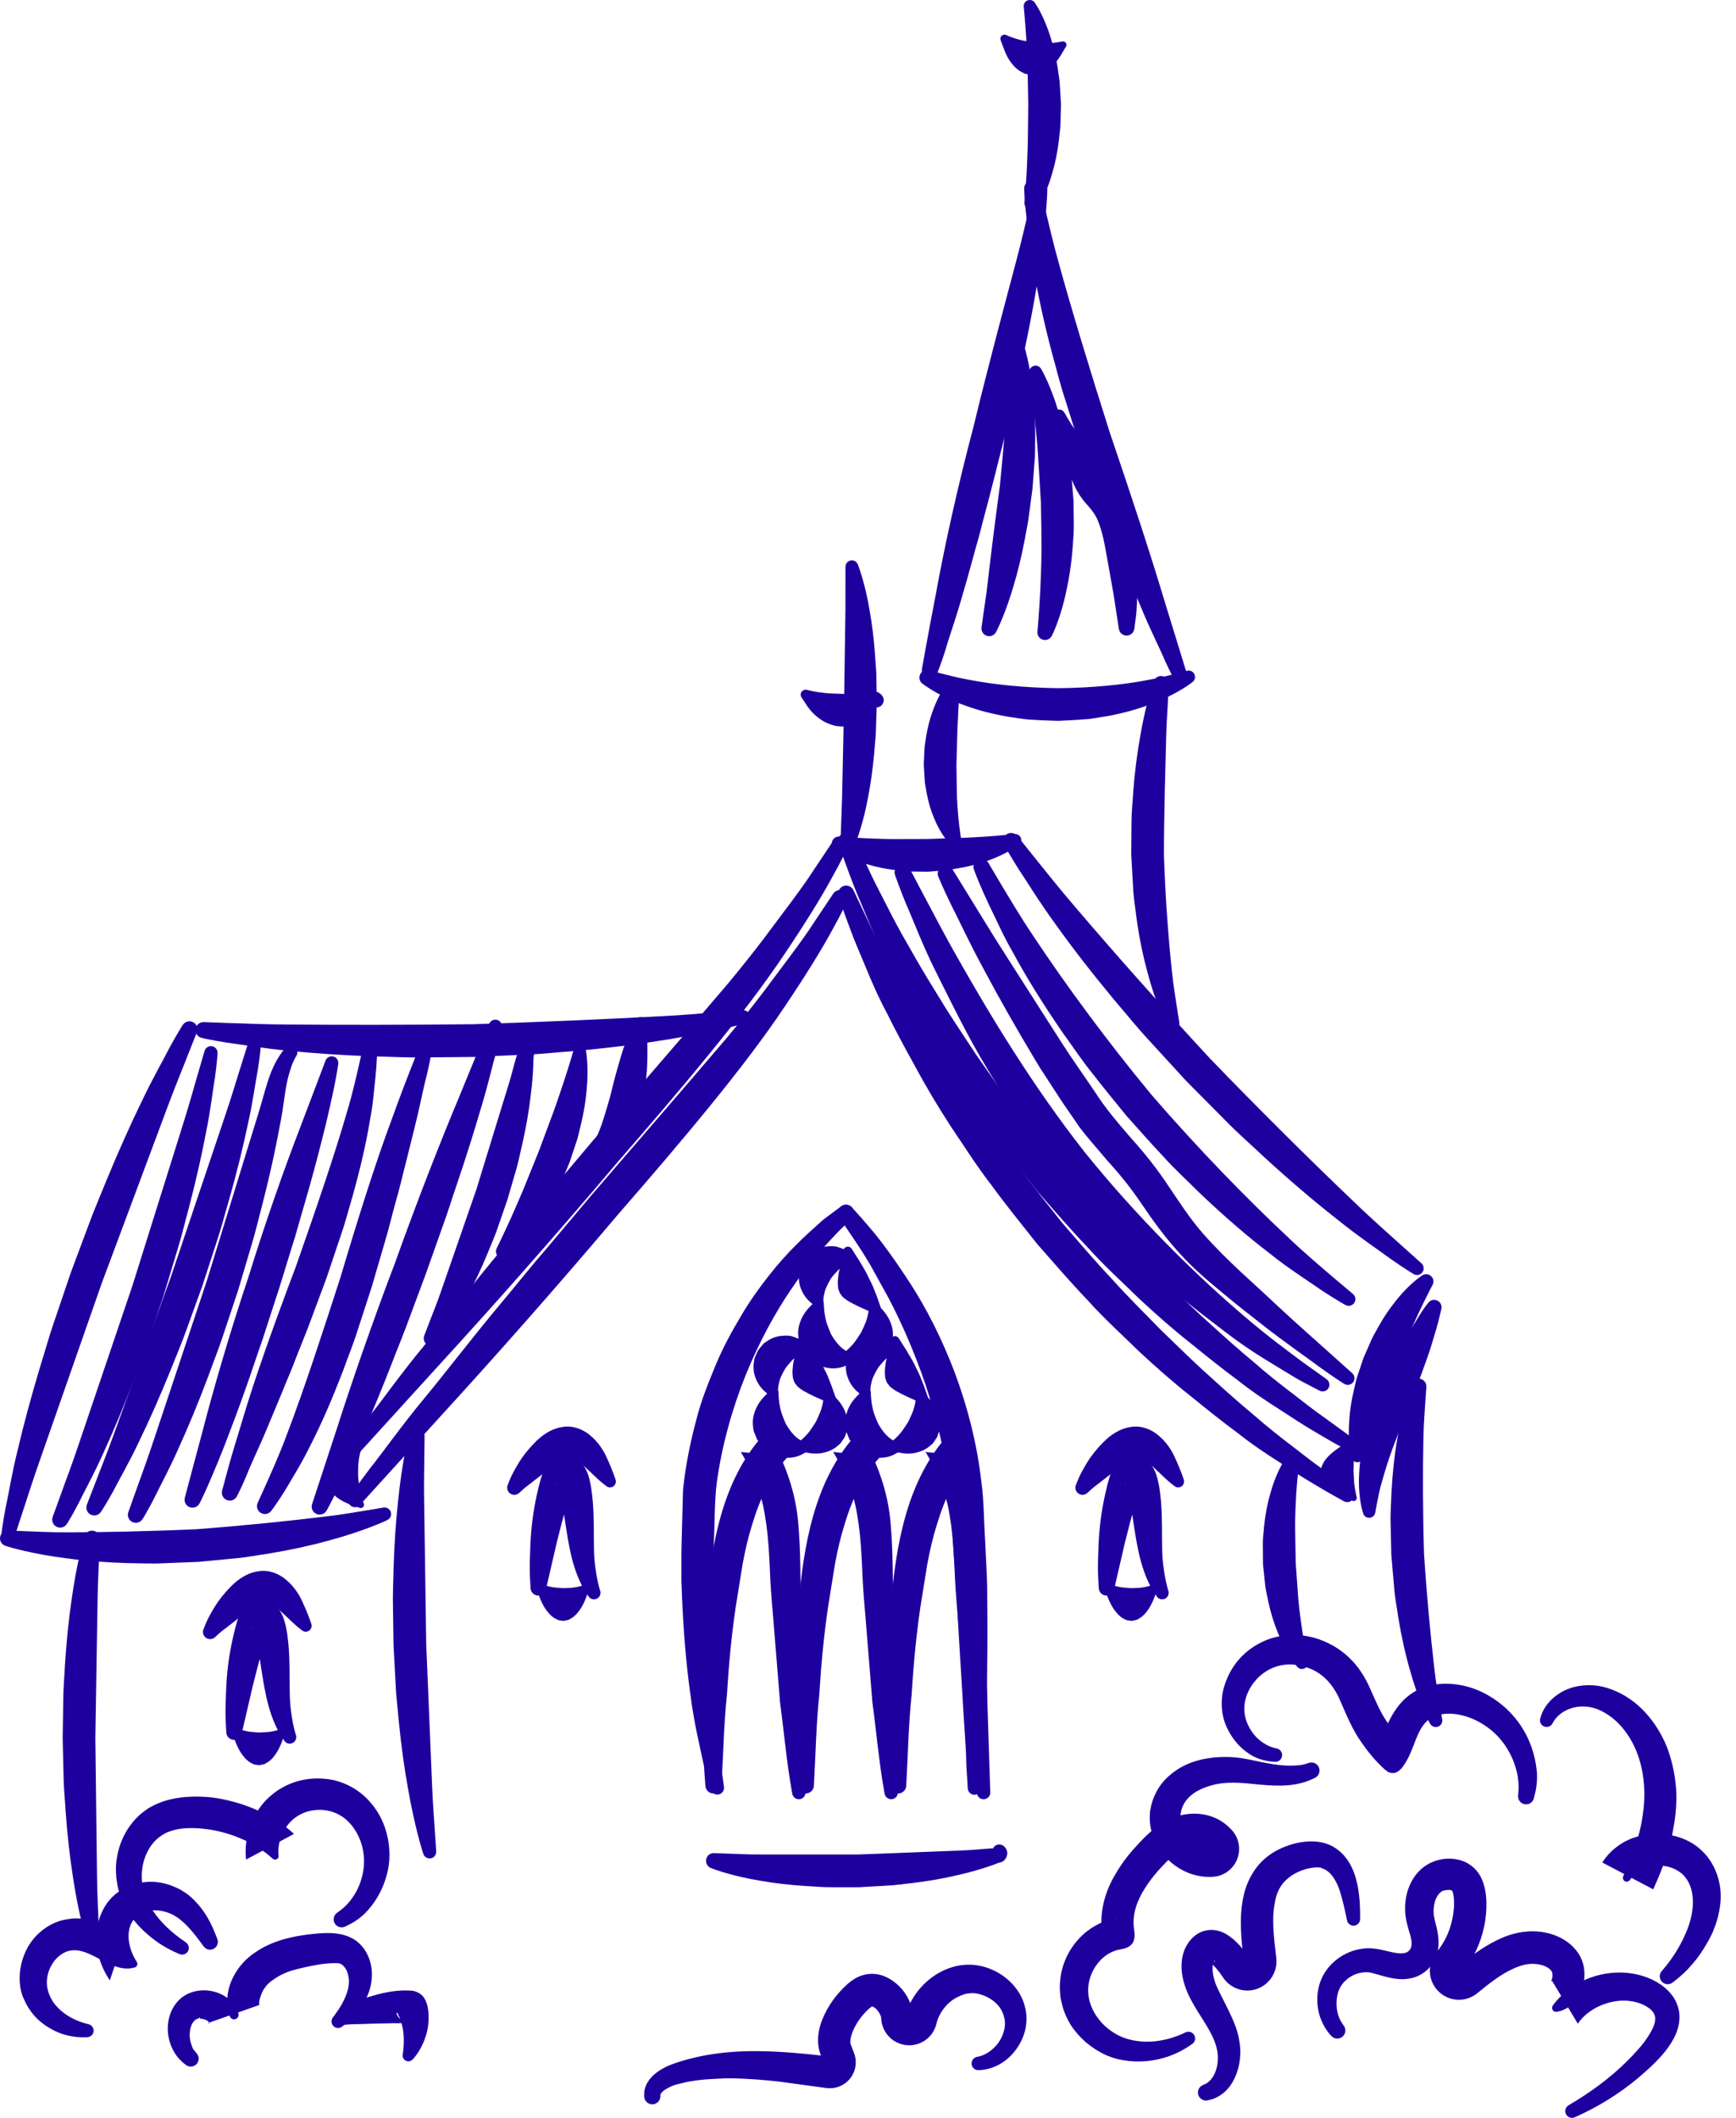 <svg width="41" height="50" viewBox="0 0 41 50" fill="none" xmlns="http://www.w3.org/2000/svg">
<path d="M20.115 28.767C20.115 28.767 20.075 28.806 19.999 28.881C19.926 28.956 19.808 29.062 19.68 29.204C19.416 29.481 19.043 29.902 18.672 30.458C18.296 31.011 17.921 31.701 17.606 32.477C17.295 33.255 17.048 34.122 16.928 35.01C16.872 35.447 16.885 35.908 16.861 36.349C16.849 36.797 16.82 37.224 16.828 37.648C16.831 38.493 16.844 39.281 16.876 39.955C16.904 40.63 16.971 41.188 17.016 41.578C17.069 41.966 17.099 42.188 17.099 42.188C17.11 42.275 17.05 42.355 16.963 42.367C16.884 42.377 16.811 42.329 16.789 42.255L16.781 42.228C16.781 42.228 16.765 42.172 16.734 42.069C16.704 41.965 16.653 41.813 16.61 41.617C16.527 41.224 16.387 40.661 16.302 39.977C16.205 39.295 16.14 38.496 16.105 37.644C16.101 37.538 16.097 37.432 16.093 37.324C16.093 37.206 16.093 37.086 16.093 36.966C16.091 36.748 16.093 36.528 16.101 36.306C16.107 36.084 16.113 35.86 16.119 35.635L16.128 35.297L16.13 35.213L16.136 35.135L16.141 35.09L16.162 34.911C16.226 34.435 16.325 33.964 16.448 33.509C16.563 33.051 16.741 32.62 16.911 32.207C17.084 31.794 17.294 31.415 17.503 31.065C17.709 30.713 17.935 30.399 18.155 30.121C18.592 29.559 19.027 29.167 19.338 28.89C19.489 28.746 19.622 28.668 19.706 28.599C19.792 28.536 19.838 28.502 19.838 28.502L19.868 28.479C19.953 28.416 20.071 28.434 20.134 28.518C20.191 28.596 20.181 28.701 20.115 28.767Z" fill="#1E009F"/>
<path d="M20.115 28.502C20.115 28.502 20.268 28.662 20.529 28.969C20.796 29.276 21.133 29.735 21.505 30.312C21.877 30.887 22.244 31.601 22.547 32.4C22.846 33.199 23.077 34.087 23.178 34.99C23.241 35.449 23.234 35.894 23.265 36.339C23.282 36.779 23.318 37.225 23.315 37.647C23.325 38.494 23.323 39.285 23.3 39.964C23.276 40.642 23.257 41.209 23.225 41.605C23.191 42.001 23.171 42.228 23.171 42.228C23.164 42.315 23.087 42.38 23 42.372C22.921 42.365 22.86 42.301 22.856 42.223L22.854 42.188C22.854 42.188 22.851 42.131 22.845 42.025C22.841 41.919 22.822 41.762 22.82 41.566C22.812 41.173 22.759 40.611 22.726 39.941C22.684 39.272 22.634 38.49 22.593 37.651C22.587 37.545 22.582 37.438 22.577 37.331L22.552 37.041C22.532 36.824 22.516 36.604 22.505 36.382C22.492 36.16 22.479 35.937 22.466 35.713L22.447 35.375L22.442 35.291L22.441 35.28L22.441 35.275C22.442 35.289 22.438 35.237 22.444 35.304L22.441 35.285L22.435 35.246L22.413 35.089C22.318 34.25 22.1 33.427 21.852 32.669C21.593 31.915 21.291 31.225 20.988 30.649C20.83 30.362 20.685 30.1 20.556 29.867C20.419 29.636 20.294 29.44 20.186 29.283C19.965 28.955 19.838 28.767 19.838 28.767L19.82 28.74C19.761 28.652 19.784 28.534 19.871 28.475C19.949 28.423 20.052 28.436 20.115 28.502Z" fill="#1E009F"/>
<path d="M16.66 42.167C16.604 41.456 16.579 40.739 16.587 40.026C16.587 39.312 16.615 38.599 16.677 37.888C16.738 37.181 16.83 36.463 17.029 35.772C17.226 35.082 17.542 34.409 18.036 33.873C18.065 33.841 18.114 33.839 18.146 33.868C18.151 33.873 18.156 33.879 18.16 33.885C18.532 34.499 18.783 35.202 18.849 35.919C18.917 36.638 18.898 37.346 18.919 38.056L18.957 40.185L19.025 42.314C19.028 42.402 18.96 42.475 18.872 42.478C18.792 42.48 18.724 42.424 18.711 42.347L18.706 42.318C18.578 41.609 18.518 40.9 18.423 40.191L18.25 38.064C18.218 37.709 18.192 37.354 18.18 37C18.163 36.646 18.144 36.31 18.099 35.995L18.064 35.763C18.051 35.684 18.039 35.63 18.019 35.532C17.989 35.402 17.946 35.246 17.895 35.107C17.794 34.822 17.657 34.545 17.496 34.28L18.608 34.391C18.218 34.811 17.954 35.366 17.769 35.977C17.672 36.282 17.598 36.602 17.538 36.931L17.375 37.942C17.274 38.629 17.21 39.321 17.168 40.018C17.093 40.717 17.084 41.415 17.041 42.13L17.039 42.163C17.033 42.268 16.943 42.348 16.838 42.342C16.742 42.336 16.667 42.26 16.66 42.167Z" fill="#1E009F"/>
<path d="M18.841 42.167C18.785 41.456 18.761 40.739 18.769 40.026C18.768 39.312 18.796 38.599 18.858 37.888C18.92 37.181 19.012 36.463 19.21 35.772C19.407 35.082 19.724 34.409 20.217 33.873C20.246 33.841 20.296 33.839 20.327 33.868C20.333 33.873 20.338 33.879 20.341 33.885C20.713 34.499 20.965 35.202 21.03 35.919C21.098 36.638 21.08 37.346 21.101 38.056L21.138 40.185L21.207 42.314C21.209 42.402 21.141 42.475 21.053 42.478C20.974 42.48 20.906 42.424 20.892 42.347L20.887 42.318C20.759 41.609 20.7 40.9 20.604 40.191L20.431 38.064C20.399 37.709 20.374 37.354 20.361 37C20.344 36.646 20.325 36.31 20.281 35.995L20.245 35.763C20.232 35.684 20.221 35.63 20.2 35.532C20.17 35.402 20.127 35.246 20.076 35.107C19.976 34.822 19.838 34.545 19.678 34.28L20.79 34.391C20.399 34.811 20.135 35.366 19.95 35.977C19.854 36.282 19.779 36.602 19.719 36.931L19.556 37.942C19.456 38.629 19.391 39.321 19.349 40.018C19.274 40.717 19.265 41.415 19.223 42.13L19.221 42.163C19.215 42.268 19.124 42.348 19.02 42.342C18.924 42.336 18.849 42.26 18.841 42.167Z" fill="#1E009F"/>
<path d="M21.023 42.167C20.966 41.456 20.942 40.739 20.95 40.026C20.949 39.312 20.977 38.599 21.04 37.888C21.101 37.181 21.193 36.463 21.391 35.772C21.589 35.082 21.905 34.409 22.398 33.873C22.428 33.841 22.477 33.839 22.509 33.868C22.514 33.873 22.519 33.879 22.523 33.885C22.894 34.499 23.146 35.202 23.212 35.919C23.279 36.638 23.261 37.346 23.282 38.056L23.319 40.185L23.388 42.314C23.391 42.402 23.322 42.475 23.235 42.478C23.155 42.48 23.087 42.424 23.073 42.347L23.068 42.318C22.941 41.609 22.881 40.9 22.785 40.191L22.612 38.064C22.581 37.709 22.555 37.354 22.542 37C22.526 36.646 22.506 36.31 22.462 35.995L22.426 35.763C22.413 35.684 22.402 35.63 22.382 35.532C22.351 35.402 22.308 35.246 22.258 35.107C22.157 34.822 22.02 34.545 21.859 34.28L22.971 34.391C22.58 34.811 22.317 35.366 22.132 35.977C22.035 36.282 21.96 36.602 21.9 36.931L21.737 37.942C21.637 38.629 21.572 39.321 21.53 40.018C21.455 40.717 21.446 41.415 21.404 42.13L21.402 42.163C21.396 42.268 21.306 42.348 21.201 42.342C21.105 42.336 21.03 42.26 21.023 42.167Z" fill="#1E009F"/>
<path d="M20.146 29.776C20.146 29.776 20.125 29.785 20.089 29.801C20.052 29.82 20.006 29.83 19.953 29.867C19.902 29.902 19.839 29.942 19.785 29.997C19.731 30.054 19.675 30.116 19.625 30.183C19.582 30.255 19.543 30.328 19.512 30.4C19.48 30.471 19.467 30.544 19.454 30.604C19.436 30.728 19.447 30.811 19.447 30.811C19.453 30.857 19.42 30.9 19.374 30.905C19.35 30.909 19.326 30.901 19.309 30.887L19.135 30.741C19.135 30.741 18.98 30.612 18.913 30.416C18.874 30.317 18.859 30.204 18.87 30.091C18.881 30.037 18.878 29.972 18.905 29.922C18.926 29.869 18.95 29.816 18.976 29.764C19.012 29.718 19.048 29.673 19.086 29.631C19.12 29.586 19.178 29.561 19.22 29.528C19.316 29.47 19.42 29.435 19.524 29.427C19.62 29.416 19.73 29.418 19.79 29.442C19.857 29.463 19.901 29.482 19.901 29.482L20.146 29.588C20.198 29.611 20.222 29.671 20.2 29.723C20.189 29.748 20.169 29.767 20.146 29.776Z" fill="#1E009F"/>
<path d="M20.116 29.483C20.116 29.483 20.171 29.57 20.253 29.701C20.298 29.762 20.337 29.843 20.387 29.921C20.435 30.001 20.483 30.087 20.522 30.177C20.569 30.264 20.611 30.353 20.643 30.439C20.674 30.526 20.714 30.605 20.734 30.678C20.787 30.821 20.819 30.923 20.819 30.923C20.833 30.969 20.807 31.018 20.761 31.032C20.741 31.038 20.72 31.037 20.702 31.029L20.5 30.944C20.5 30.944 20.318 30.868 20.173 30.793C20.096 30.755 20.025 30.716 19.971 30.673C19.947 30.65 19.908 30.634 19.894 30.607C19.877 30.582 19.855 30.558 19.837 30.534L19.805 30.448C19.791 30.42 19.796 30.381 19.79 30.348C19.783 30.28 19.789 30.2 19.8 30.117C19.805 30.034 19.838 29.962 19.839 29.886C19.848 29.815 19.859 29.767 19.859 29.767L19.919 29.516C19.933 29.457 19.991 29.422 20.049 29.435C20.078 29.442 20.101 29.46 20.116 29.483Z" fill="#1E009F"/>
<path d="M19.456 30.767C19.456 30.767 19.457 30.869 19.475 31.01C19.489 31.081 19.5 31.164 19.528 31.247C19.557 31.33 19.591 31.417 19.629 31.501C19.72 31.663 19.838 31.805 19.954 31.876C20.007 31.916 20.063 31.933 20.098 31.947C20.133 31.96 20.154 31.967 20.154 31.967C20.204 31.985 20.23 32.039 20.212 32.089C20.203 32.113 20.187 32.131 20.167 32.142L19.984 32.238C19.984 32.238 19.798 32.337 19.565 32.297C19.446 32.282 19.324 32.232 19.216 32.157C19.169 32.116 19.103 32.081 19.068 32.027C19.026 31.977 18.989 31.925 18.952 31.873L18.882 31.703C18.857 31.648 18.861 31.585 18.852 31.531C18.843 31.42 18.86 31.311 18.896 31.217C18.957 31.029 19.092 30.888 19.092 30.888L19.277 30.696C19.317 30.654 19.383 30.653 19.424 30.692C19.445 30.713 19.456 30.74 19.456 30.767Z" fill="#1E009F"/>
<path d="M19.882 31.971C19.882 31.971 19.96 31.919 20.053 31.832C20.096 31.785 20.152 31.733 20.198 31.668C20.244 31.603 20.292 31.532 20.337 31.459C20.375 31.382 20.41 31.305 20.441 31.231C20.472 31.157 20.485 31.082 20.502 31.021C20.526 30.894 20.527 30.806 20.527 30.806C20.527 30.76 20.564 30.722 20.611 30.723C20.634 30.723 20.655 30.732 20.67 30.747L20.83 30.908C20.83 30.908 20.97 31.049 21.035 31.23C21.073 31.322 21.093 31.424 21.089 31.524C21.083 31.572 21.091 31.63 21.07 31.674L21.021 31.817L20.937 31.941C20.912 31.984 20.863 32.011 20.829 32.045C20.75 32.106 20.659 32.15 20.564 32.173C20.381 32.232 20.193 32.195 20.193 32.195L19.917 32.141C19.866 32.131 19.833 32.081 19.843 32.031C19.848 32.005 19.863 31.984 19.882 31.971Z" fill="#1E009F"/>
<path d="M19.076 31.889C19.076 31.889 19.055 31.897 19.019 31.913C18.981 31.932 18.935 31.942 18.883 31.979C18.832 32.014 18.769 32.054 18.714 32.109C18.661 32.166 18.605 32.228 18.554 32.295C18.512 32.367 18.473 32.44 18.441 32.511C18.409 32.582 18.397 32.656 18.384 32.716C18.366 32.84 18.376 32.923 18.376 32.923C18.382 32.969 18.35 33.012 18.303 33.017C18.279 33.02 18.256 33.013 18.239 32.999L18.064 32.853C18.064 32.853 17.909 32.724 17.843 32.527C17.804 32.429 17.788 32.316 17.8 32.203C17.81 32.149 17.808 32.084 17.835 32.034C17.856 31.981 17.88 31.928 17.906 31.876C17.942 31.831 17.978 31.785 18.016 31.743C18.05 31.698 18.107 31.673 18.15 31.64C18.245 31.582 18.35 31.547 18.453 31.539C18.549 31.528 18.66 31.529 18.72 31.554C18.787 31.575 18.831 31.594 18.831 31.594L19.076 31.701C19.128 31.723 19.152 31.783 19.129 31.835C19.119 31.86 19.099 31.878 19.076 31.889Z" fill="#1E009F"/>
<path d="M19.046 31.595C19.046 31.595 19.101 31.682 19.183 31.813C19.228 31.874 19.266 31.955 19.317 32.033C19.365 32.112 19.412 32.199 19.452 32.289C19.498 32.376 19.541 32.465 19.573 32.551C19.604 32.638 19.643 32.718 19.664 32.79C19.717 32.932 19.749 33.035 19.749 33.035C19.763 33.081 19.737 33.13 19.691 33.144C19.67 33.15 19.65 33.149 19.631 33.141L19.429 33.056C19.429 33.056 19.248 32.98 19.103 32.905C19.026 32.867 18.955 32.828 18.9 32.785C18.877 32.762 18.838 32.745 18.824 32.719C18.807 32.694 18.785 32.67 18.767 32.646L18.735 32.559C18.721 32.532 18.726 32.493 18.72 32.46C18.712 32.392 18.719 32.312 18.729 32.228C18.734 32.146 18.767 32.074 18.768 31.998C18.777 31.927 18.788 31.879 18.788 31.879L18.848 31.628C18.862 31.57 18.921 31.534 18.979 31.547C19.008 31.554 19.031 31.572 19.046 31.595Z" fill="#1E009F"/>
<path d="M18.386 32.879C18.386 32.879 18.386 32.981 18.405 33.123C18.419 33.192 18.43 33.276 18.458 33.359C18.486 33.442 18.52 33.528 18.558 33.613C18.649 33.775 18.768 33.917 18.883 33.988C18.936 34.028 18.992 34.044 19.027 34.059C19.063 34.072 19.084 34.079 19.084 34.079C19.133 34.097 19.159 34.151 19.141 34.201C19.133 34.224 19.117 34.243 19.096 34.254L18.914 34.35C18.914 34.35 18.727 34.448 18.495 34.408C18.376 34.394 18.254 34.345 18.146 34.269C18.098 34.228 18.032 34.193 17.998 34.139C17.956 34.088 17.919 34.037 17.881 33.985L17.812 33.814C17.787 33.76 17.791 33.697 17.781 33.643C17.773 33.532 17.79 33.423 17.826 33.329C17.887 33.141 18.022 33 18.022 33L18.207 32.807C18.247 32.766 18.312 32.765 18.354 32.805C18.375 32.825 18.386 32.852 18.386 32.879Z" fill="#1E009F"/>
<path d="M18.812 34.082C18.812 34.082 18.889 34.031 18.983 33.944C19.026 33.897 19.082 33.845 19.128 33.78C19.174 33.714 19.222 33.644 19.267 33.571C19.305 33.494 19.339 33.416 19.37 33.343C19.401 33.269 19.415 33.194 19.432 33.133C19.456 33.006 19.456 32.918 19.456 32.918C19.456 32.872 19.494 32.834 19.54 32.834C19.563 32.834 19.584 32.844 19.599 32.859L19.76 33.02C19.76 33.02 19.9 33.161 19.965 33.342C20.003 33.434 20.022 33.536 20.019 33.636C20.012 33.684 20.021 33.742 20 33.786L19.951 33.929L19.866 34.053C19.842 34.096 19.792 34.123 19.758 34.156C19.68 34.218 19.589 34.262 19.494 34.285C19.31 34.344 19.123 34.307 19.123 34.307L18.846 34.253C18.796 34.242 18.762 34.193 18.773 34.142C18.777 34.117 18.792 34.096 18.812 34.082Z" fill="#1E009F"/>
<path d="M21.257 31.889C21.257 31.889 21.236 31.897 21.2 31.913C21.163 31.932 21.117 31.942 21.064 31.979C21.013 32.014 20.95 32.054 20.895 32.109C20.842 32.166 20.786 32.228 20.736 32.295C20.693 32.367 20.654 32.44 20.622 32.511C20.59 32.582 20.578 32.656 20.565 32.716C20.547 32.84 20.558 32.923 20.558 32.923C20.564 32.969 20.531 33.012 20.485 33.017C20.46 33.02 20.438 33.013 20.42 32.999L20.245 32.853C20.245 32.853 20.09 32.724 20.024 32.527C19.985 32.429 19.969 32.316 19.981 32.203C19.991 32.149 19.989 32.084 20.016 32.034C20.037 31.981 20.061 31.928 20.087 31.876C20.123 31.831 20.159 31.785 20.197 31.743C20.231 31.698 20.289 31.673 20.331 31.64C20.427 31.582 20.531 31.547 20.635 31.539C20.73 31.528 20.841 31.529 20.901 31.554C20.968 31.575 21.012 31.594 21.012 31.594L21.257 31.701C21.309 31.723 21.333 31.783 21.311 31.835C21.3 31.86 21.28 31.878 21.257 31.889Z" fill="#1E009F"/>
<path d="M21.227 31.595C21.227 31.595 21.282 31.682 21.364 31.813C21.409 31.874 21.448 31.955 21.498 32.033C21.546 32.112 21.594 32.199 21.633 32.289C21.68 32.376 21.722 32.465 21.754 32.551C21.785 32.638 21.825 32.718 21.845 32.79C21.898 32.932 21.93 33.035 21.93 33.035C21.944 33.081 21.918 33.13 21.872 33.144C21.852 33.15 21.831 33.149 21.812 33.141L21.61 33.056C21.61 33.056 21.429 32.98 21.284 32.905C21.207 32.867 21.136 32.828 21.082 32.785C21.058 32.762 21.019 32.745 21.005 32.719C20.988 32.694 20.966 32.67 20.948 32.646L20.916 32.559C20.902 32.532 20.907 32.493 20.901 32.46C20.893 32.392 20.9 32.312 20.911 32.228C20.916 32.146 20.949 32.074 20.95 31.998C20.958 31.927 20.97 31.879 20.97 31.879L21.029 31.628C21.043 31.57 21.102 31.534 21.16 31.547C21.189 31.554 21.212 31.572 21.227 31.595Z" fill="#1E009F"/>
<path d="M20.567 32.879C20.567 32.879 20.567 32.981 20.586 33.123C20.601 33.192 20.611 33.276 20.639 33.359C20.668 33.442 20.701 33.528 20.74 33.613C20.831 33.775 20.949 33.917 21.064 33.988C21.118 34.028 21.173 34.044 21.209 34.059C21.244 34.072 21.265 34.079 21.265 34.079C21.314 34.097 21.34 34.151 21.323 34.201C21.314 34.224 21.298 34.243 21.277 34.254L21.095 34.35C21.095 34.35 20.908 34.448 20.676 34.408C20.557 34.394 20.435 34.345 20.327 34.269C20.28 34.228 20.214 34.193 20.179 34.139C20.137 34.088 20.1 34.037 20.063 33.985L19.993 33.814C19.968 33.76 19.972 33.697 19.962 33.643C19.954 33.532 19.971 33.423 20.007 33.329C20.068 33.141 20.203 33 20.203 33L20.388 32.807C20.428 32.766 20.494 32.765 20.535 32.805C20.556 32.825 20.567 32.852 20.567 32.879Z" fill="#1E009F"/>
<path d="M20.994 34.082C20.994 34.082 21.07 34.031 21.164 33.944C21.207 33.897 21.263 33.845 21.309 33.78C21.355 33.714 21.403 33.644 21.448 33.571C21.486 33.494 21.521 33.416 21.552 33.343C21.583 33.269 21.596 33.194 21.613 33.133C21.637 33.006 21.637 32.918 21.637 32.918C21.637 32.872 21.675 32.834 21.722 32.834C21.745 32.834 21.766 32.844 21.781 32.859L21.941 33.02C21.941 33.02 22.081 33.161 22.146 33.342C22.184 33.434 22.203 33.536 22.2 33.636C22.194 33.684 22.202 33.742 22.181 33.786L22.132 33.929L22.048 34.053C22.023 34.096 21.974 34.123 21.939 34.156C21.861 34.218 21.77 34.262 21.675 34.285C21.491 34.344 21.304 34.307 21.304 34.307L21.028 34.253C20.977 34.242 20.944 34.193 20.954 34.142C20.959 34.117 20.974 34.096 20.994 34.082Z" fill="#1E009F"/>
<path d="M20.006 20.043C20.006 20.043 19.974 20.107 19.912 20.226C19.853 20.345 19.762 20.52 19.637 20.743C19.393 21.189 19.015 21.803 18.532 22.519C17.573 23.957 16.088 25.71 14.586 27.436C13.108 29.186 11.587 30.899 10.426 32.166C9.27 33.436 8.499 34.284 8.499 34.284C8.44 34.349 8.34 34.353 8.275 34.294C8.215 34.24 8.207 34.151 8.251 34.087L8.268 34.062C8.268 34.062 8.432 33.824 8.736 33.423C9.049 33.031 9.462 32.44 10.009 31.779C10.556 31.119 11.161 30.32 11.848 29.501C12.193 29.093 12.534 28.657 12.903 28.234C13.264 27.806 13.631 27.37 13.999 26.934C14.742 26.073 15.485 25.212 16.181 24.404C16.525 24.002 16.857 23.613 17.173 23.245C17.483 22.873 17.768 22.516 18.023 22.18C18.526 21.506 18.96 20.945 19.225 20.529C19.503 20.113 19.662 19.876 19.662 19.876L19.679 19.85C19.737 19.763 19.855 19.739 19.943 19.798C20.024 19.852 20.05 19.958 20.006 20.043Z" fill="#1E009F"/>
<path d="M20.156 19.768C20.156 19.768 20.281 20.032 20.5 20.493C20.607 20.727 20.746 21.001 20.909 21.314C21.068 21.63 21.252 21.984 21.474 22.36C21.685 22.742 21.931 23.146 22.194 23.571C22.451 23.999 22.75 24.434 23.048 24.891C23.361 25.337 23.678 25.803 24.026 26.259C24.363 26.723 24.732 27.173 25.093 27.63C25.475 28.069 25.85 28.515 26.245 28.931C26.628 29.357 27.029 29.754 27.41 30.144C27.804 30.522 28.176 30.895 28.55 31.227C28.92 31.564 29.272 31.879 29.609 32.157C29.937 32.445 30.252 32.692 30.534 32.906C30.813 33.125 31.059 33.312 31.267 33.459C31.678 33.758 31.913 33.928 31.913 33.928C31.984 33.98 32 34.08 31.948 34.151C31.901 34.216 31.814 34.234 31.745 34.198L31.724 34.187C31.724 34.187 31.463 34.048 31.019 33.782C30.796 33.651 30.532 33.481 30.231 33.283C29.926 33.09 29.585 32.865 29.238 32.59C28.88 32.326 28.505 32.026 28.109 31.705C27.709 31.389 27.305 31.033 26.898 30.655C26.502 30.265 26.072 29.88 25.683 29.444C25.278 29.022 24.892 28.57 24.499 28.125C24.131 27.659 23.754 27.199 23.411 26.726C23.052 26.264 22.748 25.774 22.435 25.315C22.134 24.847 21.858 24.385 21.617 23.936C21.37 23.49 21.141 23.067 20.945 22.668C20.736 22.278 20.575 21.901 20.437 21.565C20.294 21.231 20.174 20.942 20.085 20.702C19.904 20.222 19.814 19.941 19.814 19.941L19.803 19.909C19.771 19.809 19.826 19.702 19.926 19.669C20.018 19.64 20.116 19.684 20.156 19.768Z" fill="#1E009F"/>
<path d="M20.006 21.291C20.006 21.291 19.974 21.355 19.912 21.474C19.853 21.593 19.762 21.768 19.637 21.991C19.393 22.437 19.015 23.05 18.532 23.766C17.573 25.205 16.088 26.958 14.586 28.684C13.108 30.434 11.587 32.146 10.426 33.413C9.27 34.685 8.499 35.532 8.499 35.532C8.44 35.597 8.34 35.601 8.275 35.542C8.215 35.488 8.207 35.399 8.251 35.335L8.268 35.311C8.268 35.311 8.432 35.072 8.736 34.671C9.049 34.279 9.462 33.688 10.009 33.027C10.556 32.367 11.161 31.568 11.848 30.749C12.193 30.341 12.534 29.905 12.903 29.482C13.264 29.053 13.631 28.618 13.999 28.182C14.742 27.321 15.485 26.459 16.181 25.652C16.525 25.25 16.857 24.861 17.173 24.493C17.483 24.121 17.768 23.764 18.023 23.428C18.526 22.753 18.96 22.192 19.225 21.777C19.503 21.361 19.662 21.124 19.662 21.124L19.679 21.098C19.737 21.011 19.855 20.987 19.943 21.046C20.024 21.1 20.05 21.206 20.006 21.291Z" fill="#1E009F"/>
<path d="M20.156 21.016C20.156 21.016 20.281 21.28 20.5 21.741C20.607 21.974 20.746 22.249 20.909 22.562C21.068 22.878 21.252 23.232 21.474 23.608C21.685 23.989 21.931 24.393 22.194 24.819C22.451 25.247 22.75 25.682 23.048 26.139C23.361 26.584 23.678 27.051 24.026 27.507C24.363 27.971 24.732 28.421 25.093 28.878C25.475 29.317 25.85 29.762 26.245 30.179C26.628 30.605 27.029 31.002 27.41 31.392C27.804 31.77 28.176 32.143 28.55 32.475C28.92 32.812 29.272 33.127 29.609 33.405C29.937 33.693 30.252 33.94 30.534 34.154C30.813 34.372 31.059 34.56 31.267 34.707C31.678 35.006 31.913 35.176 31.913 35.176C31.984 35.228 32 35.328 31.948 35.398C31.901 35.464 31.814 35.482 31.745 35.445L31.724 35.434C31.724 35.434 31.463 35.296 31.019 35.03C30.796 34.899 30.532 34.729 30.231 34.531C29.926 34.337 29.585 34.113 29.238 33.837C28.88 33.574 28.505 33.274 28.109 32.952C27.709 32.636 27.305 32.281 26.898 31.903C26.502 31.513 26.072 31.128 25.683 30.692C25.278 30.27 24.892 29.818 24.499 29.373C24.131 28.906 23.754 28.447 23.411 27.974C23.052 27.512 22.748 27.022 22.435 26.563C22.134 26.095 21.858 25.633 21.617 25.184C21.37 24.738 21.141 24.314 20.945 23.916C20.736 23.526 20.575 23.149 20.437 22.813C20.294 22.479 20.174 22.189 20.085 21.95C19.904 21.47 19.814 21.188 19.814 21.188L19.803 21.156C19.771 21.057 19.826 20.949 19.926 20.917C20.018 20.887 20.116 20.932 20.156 21.016Z" fill="#1E009F"/>
<path d="M19.853 19.837C19.853 19.837 19.867 19.433 19.888 18.827C19.901 18.222 19.918 17.415 19.935 16.608C19.947 15.802 19.958 14.996 19.967 14.39C19.967 13.784 19.968 13.38 19.968 13.38C19.968 13.297 20.036 13.229 20.119 13.229C20.184 13.229 20.239 13.27 20.261 13.328L20.287 13.399C20.287 13.399 20.439 13.811 20.539 14.416C20.593 14.719 20.638 15.07 20.665 15.445C20.674 15.633 20.7 15.826 20.698 16.023C20.701 16.219 20.704 16.419 20.707 16.618C20.701 16.818 20.694 17.017 20.688 17.213C20.685 17.41 20.658 17.603 20.645 17.79C20.612 18.164 20.562 18.515 20.503 18.816C20.394 19.415 20.236 19.825 20.236 19.825L20.204 19.908C20.168 20.002 20.063 20.049 19.969 20.013C19.895 19.984 19.851 19.912 19.853 19.837Z" fill="#1E009F"/>
<path d="M19.057 16.287C19.057 16.287 19.166 16.316 19.329 16.342C19.411 16.35 19.506 16.367 19.607 16.371C19.709 16.375 19.817 16.379 19.926 16.383C20.034 16.378 20.142 16.374 20.244 16.37C20.345 16.366 20.439 16.347 20.52 16.339C20.566 16.336 20.586 16.325 20.643 16.32C20.754 16.336 20.776 16.368 20.818 16.405C20.836 16.425 20.852 16.444 20.865 16.488C20.885 16.523 20.863 16.643 20.786 16.679C20.733 16.705 20.704 16.702 20.695 16.703C20.681 16.703 20.674 16.703 20.674 16.703C20.586 16.692 20.523 16.613 20.533 16.525C20.544 16.438 20.623 16.375 20.711 16.385C20.711 16.385 20.707 16.382 20.699 16.377C20.696 16.374 20.677 16.36 20.622 16.376C20.536 16.4 20.493 16.533 20.5 16.569C20.498 16.617 20.496 16.633 20.493 16.654C20.491 16.675 20.487 16.694 20.493 16.72C20.495 16.732 20.501 16.747 20.513 16.76C20.521 16.769 20.526 16.774 20.539 16.783C20.559 16.794 20.584 16.803 20.607 16.808L20.6 16.814L20.597 16.817L20.595 16.818L20.594 16.819L20.594 16.819C20.61 16.82 20.559 16.819 20.629 16.82L20.616 16.834L20.589 16.862C20.571 16.881 20.552 16.894 20.532 16.911C20.452 16.982 20.359 17.041 20.258 17.081C20.208 17.097 20.156 17.129 20.103 17.132L19.942 17.155L19.78 17.144C19.727 17.144 19.674 17.117 19.622 17.105C19.52 17.072 19.424 17.02 19.342 16.957C19.177 16.84 19.065 16.67 19.065 16.67L18.93 16.465C18.894 16.411 18.909 16.338 18.963 16.303C18.992 16.284 19.027 16.279 19.057 16.287Z" fill="#1E009F"/>
<path d="M8.522 34.238C8.522 34.238 8.498 34.318 8.478 34.438C8.473 34.498 8.459 34.568 8.459 34.642C8.459 34.716 8.459 34.795 8.458 34.874C8.467 34.952 8.476 35.03 8.484 35.104C8.491 35.178 8.514 35.245 8.525 35.303C8.558 35.419 8.591 35.495 8.591 35.495C8.608 35.535 8.59 35.58 8.551 35.597C8.532 35.605 8.512 35.605 8.494 35.599L8.272 35.521C8.272 35.521 8.089 35.456 7.954 35.349C7.881 35.295 7.818 35.231 7.774 35.161C7.757 35.125 7.723 35.09 7.718 35.051L7.689 34.935L7.694 34.818C7.692 34.779 7.717 34.739 7.727 34.701C7.756 34.624 7.804 34.552 7.865 34.487C7.975 34.36 8.14 34.268 8.14 34.268L8.388 34.13C8.432 34.105 8.489 34.121 8.514 34.165C8.527 34.188 8.529 34.214 8.522 34.238Z" fill="#1E009F"/>
<path d="M32.024 34.11C32.024 34.11 32.005 34.188 31.989 34.308C31.986 34.367 31.972 34.435 31.973 34.507C31.971 34.578 31.969 34.655 31.967 34.731C31.971 34.807 31.975 34.883 31.979 34.954C31.98 35.026 31.996 35.093 32.001 35.15C32.02 35.266 32.041 35.344 32.041 35.344C32.052 35.384 32.029 35.425 31.99 35.435C31.971 35.44 31.953 35.438 31.937 35.431L31.723 35.324C31.723 35.324 31.551 35.239 31.428 35.132C31.362 35.078 31.305 35.018 31.267 34.955C31.252 34.924 31.221 34.892 31.219 34.859L31.196 34.761L31.206 34.663C31.205 34.63 31.231 34.596 31.241 34.564C31.271 34.499 31.319 34.435 31.378 34.377C31.486 34.265 31.645 34.163 31.645 34.163L31.882 34.009C31.926 33.981 31.984 33.994 32.012 34.037C32.026 34.059 32.03 34.086 32.024 34.11Z" fill="#1E009F"/>
<path d="M19.828 19.75C19.828 19.75 20.087 19.773 20.475 19.792C20.669 19.797 20.895 19.811 21.138 19.81C21.38 19.809 21.638 19.809 21.896 19.808C22.155 19.799 22.413 19.79 22.656 19.782C22.898 19.778 23.124 19.758 23.317 19.749C23.705 19.721 23.963 19.692 23.963 19.692C24.039 19.683 24.109 19.738 24.118 19.815C24.124 19.867 24.1 19.917 24.059 19.945L23.964 20.012C23.964 20.012 23.706 20.191 23.32 20.322C23.126 20.393 22.9 20.453 22.659 20.494L22.567 20.509C22.567 20.513 22.514 20.519 22.49 20.524C22.428 20.538 22.365 20.546 22.302 20.549C22.175 20.559 22.046 20.57 21.917 20.58C21.788 20.578 21.659 20.577 21.532 20.576C21.404 20.578 21.279 20.553 21.157 20.544C20.915 20.515 20.687 20.468 20.492 20.407C20.102 20.297 19.839 20.133 19.839 20.133L19.724 20.061C19.645 20.011 19.621 19.907 19.67 19.828C19.705 19.773 19.767 19.745 19.828 19.75Z" fill="#1E009F"/>
<path d="M24.028 19.736C24.028 19.736 24.163 19.906 24.401 20.204C24.642 20.499 24.974 20.927 25.4 21.421C26.245 22.413 27.396 23.716 28.578 24.991C29.785 26.243 31.022 27.464 31.966 28.363C32.435 28.816 32.846 29.172 33.127 29.428C33.41 29.682 33.572 29.827 33.572 29.827C33.637 29.885 33.642 29.985 33.584 30.049C33.533 30.107 33.449 30.118 33.385 30.079L33.354 30.06C33.354 30.06 33.163 29.945 32.847 29.724C32.538 29.496 32.077 29.19 31.566 28.776C31.047 28.37 30.463 27.873 29.858 27.319C29.56 27.037 29.239 26.759 28.938 26.45C28.635 26.144 28.327 25.833 28.018 25.523C27.723 25.2 27.427 24.878 27.136 24.561C26.843 24.245 26.578 23.913 26.311 23.602C25.787 22.971 25.317 22.365 24.935 21.828C24.547 21.298 24.26 20.822 24.047 20.504C23.842 20.179 23.736 19.984 23.736 19.984L23.714 19.945C23.664 19.853 23.698 19.738 23.79 19.688C23.871 19.644 23.971 19.666 24.028 19.736Z" fill="#1E009F"/>
<path d="M33.834 30.333C33.834 30.333 33.705 30.578 33.526 30.951C33.442 31.14 33.335 31.357 33.236 31.595C33.136 31.833 33.029 32.086 32.922 32.34C32.824 32.597 32.725 32.854 32.633 33.095C32.54 33.336 32.467 33.566 32.398 33.761C32.269 34.153 32.193 34.419 32.193 34.419C32.171 34.495 32.093 34.539 32.017 34.517C31.964 34.502 31.927 34.459 31.916 34.408L31.895 34.302C31.895 34.302 31.832 33.981 31.865 33.551C31.877 33.334 31.912 33.088 31.971 32.834C32.004 32.709 32.024 32.574 32.072 32.447C32.115 32.319 32.159 32.188 32.203 32.058C32.259 31.931 32.314 31.805 32.368 31.681C32.418 31.555 32.493 31.441 32.552 31.326C32.679 31.099 32.818 30.895 32.954 30.726C33.217 30.386 33.477 30.193 33.477 30.193L33.581 30.116C33.657 30.06 33.764 30.076 33.82 30.152C33.861 30.206 33.864 30.277 33.834 30.333Z" fill="#1E009F"/>
<path d="M34.041 30.905C34.041 30.905 34.023 30.982 33.99 31.117C33.961 31.249 33.899 31.455 33.83 31.682C33.765 31.914 33.663 32.175 33.564 32.456C33.462 32.736 33.344 33.03 33.224 33.322C33.111 33.617 32.998 33.911 32.893 34.187C32.79 34.463 32.711 34.727 32.646 34.952C32.578 35.177 32.545 35.37 32.518 35.503C32.494 35.636 32.48 35.713 32.48 35.713C32.465 35.793 32.389 35.846 32.308 35.831C32.252 35.821 32.208 35.779 32.194 35.727L32.169 35.639C32.169 35.639 32.067 35.283 32.101 34.774C32.112 34.518 32.156 34.23 32.228 33.933C32.269 33.788 32.296 33.63 32.351 33.486C32.402 33.339 32.453 33.19 32.504 33.041C32.564 32.899 32.623 32.757 32.682 32.618C32.737 32.477 32.81 32.349 32.869 32.22C32.99 31.965 33.119 31.733 33.233 31.533C33.347 31.327 33.45 31.182 33.529 31.046C33.608 30.919 33.662 30.847 33.662 30.847L33.731 30.758C33.789 30.68 33.9 30.666 33.977 30.724C34.034 30.768 34.057 30.84 34.041 30.905Z" fill="#1E009F"/>
<path d="M10.027 33.904C10.027 33.904 10.025 34.057 10.022 34.326C10.022 34.594 10.008 34.978 10.017 35.438C10.03 36.357 10.048 37.584 10.066 38.809C10.117 40.035 10.168 41.26 10.206 42.179C10.223 42.638 10.259 43.02 10.274 43.289C10.291 43.556 10.302 43.709 10.302 43.709C10.308 43.795 10.243 43.87 10.157 43.876C10.084 43.88 10.019 43.834 9.998 43.768L9.982 43.719C9.982 43.719 9.787 43.112 9.631 42.197C9.548 41.739 9.474 41.205 9.418 40.632C9.395 40.345 9.354 40.049 9.343 39.748C9.327 39.446 9.311 39.14 9.294 38.834C9.29 38.527 9.285 38.221 9.281 37.919C9.273 37.617 9.291 37.32 9.295 37.032C9.312 36.456 9.349 35.918 9.4 35.457C9.491 34.534 9.644 33.916 9.644 33.916L9.658 33.857C9.683 33.756 9.784 33.695 9.885 33.72C9.97 33.741 10.028 33.819 10.027 33.904Z" fill="#1E009F"/>
<path d="M39.246 46.535C39.307 46.465 39.355 46.405 39.409 46.335C39.46 46.266 39.51 46.196 39.556 46.124C39.649 45.98 39.731 45.827 39.801 45.669C39.944 45.357 40.018 45.012 39.964 44.692C39.95 44.613 39.925 44.538 39.892 44.466C39.858 44.392 39.817 44.335 39.758 44.27C39.661 44.172 39.507 44.088 39.351 44.062C39.035 44 38.673 44.111 38.498 44.38L38.496 44.383C38.468 44.425 38.412 44.437 38.37 44.41C38.332 44.385 38.319 44.336 38.337 44.296C38.544 43.845 38.721 43.377 38.792 42.89C38.869 42.407 38.847 41.907 38.688 41.451C38.531 41 38.225 40.587 37.805 40.386C37.597 40.285 37.363 40.261 37.153 40.317C36.942 40.372 36.756 40.507 36.669 40.684C36.63 40.762 36.536 40.794 36.458 40.756C36.388 40.722 36.355 40.642 36.377 40.569L36.389 40.53C36.48 40.226 36.744 39.983 37.053 39.867C37.201 39.81 37.393 39.782 37.554 39.786C37.725 39.788 37.894 39.823 38.05 39.882C38.684 40.112 39.12 40.651 39.36 41.223C39.473 41.514 39.543 41.815 39.575 42.118C39.583 42.192 39.589 42.272 39.592 42.357C39.593 42.443 39.594 42.465 39.589 42.573C39.583 42.723 39.568 42.87 39.546 43.015C39.503 43.304 39.44 43.584 39.35 43.848C39.259 44.112 39.155 44.363 39.045 44.605L37.842 43.971C38.029 43.678 38.316 43.474 38.605 43.379C38.895 43.284 39.19 43.272 39.477 43.328C39.621 43.359 39.764 43.406 39.899 43.479C40.037 43.554 40.151 43.64 40.294 43.798C40.336 43.843 40.329 43.844 40.348 43.868L40.414 43.962C40.451 44.026 40.486 44.09 40.514 44.158C40.57 44.291 40.608 44.428 40.625 44.559C40.661 44.825 40.622 45.067 40.566 45.283C40.536 45.393 40.5 45.494 40.459 45.596C40.437 45.652 40.412 45.699 40.392 45.735C40.366 45.789 40.343 45.828 40.317 45.873C40.216 46.05 40.104 46.217 39.972 46.367C39.906 46.441 39.842 46.516 39.768 46.583C39.697 46.648 39.617 46.719 39.546 46.773L39.5 46.807C39.417 46.87 39.299 46.853 39.237 46.771C39.183 46.699 39.188 46.6 39.246 46.535Z" fill="#1E009F"/>
<path d="M35.854 42.397C35.854 42.397 35.858 42.349 35.864 42.26C35.868 42.173 35.865 42.073 35.842 41.918C35.787 41.627 35.625 41.18 35.206 40.836C34.997 40.671 34.738 40.529 34.433 40.477C34.142 40.426 33.796 40.469 33.614 40.732C33.418 40.987 33.375 41.384 33.125 41.717C33.094 41.756 33.054 41.805 32.989 41.837C32.924 41.876 32.821 41.861 32.769 41.824C32.664 41.751 32.617 41.689 32.542 41.617C32.406 41.476 32.284 41.323 32.173 41.162C31.94 40.847 31.794 40.472 31.646 40.137C31.5 39.798 31.267 39.528 30.954 39.4C30.648 39.267 30.303 39.261 30.031 39.389C29.76 39.512 29.557 39.743 29.461 39.983C29.358 40.223 29.372 40.47 29.448 40.661C29.524 40.854 29.642 40.998 29.755 41.089C29.986 41.273 30.16 41.272 30.155 41.28C30.241 41.298 30.296 41.383 30.277 41.469C30.259 41.556 30.174 41.611 30.088 41.592C30.088 41.592 30.031 41.593 29.924 41.573C29.82 41.553 29.657 41.514 29.486 41.395C29.314 41.279 29.127 41.095 28.991 40.817C28.851 40.545 28.796 40.138 28.931 39.76C29.058 39.378 29.321 39.011 29.773 38.782C30.203 38.558 30.77 38.538 31.248 38.739C31.495 38.842 31.711 38.974 31.928 39.201C32.109 39.383 32.25 39.627 32.339 39.821C32.524 40.235 32.617 40.466 32.807 40.72C32.892 40.846 32.987 40.965 33.092 41.075L33.17 41.153C33.21 41.195 33.233 41.205 33.16 41.157C33.112 41.135 33.07 41.101 32.917 41.088L32.857 41.089C32.829 41.091 32.803 41.094 32.777 41.1C32.726 41.11 32.682 41.127 32.648 41.145C32.519 41.212 32.501 41.268 32.511 41.248C32.543 41.211 32.604 41.097 32.674 40.93C32.748 40.764 32.827 40.539 33.012 40.294C33.047 40.244 33.132 40.151 33.19 40.098L33.241 40.056L33.287 40.019L33.312 40L33.364 39.965C33.503 39.874 33.652 39.819 33.793 39.788C34.079 39.728 34.312 39.747 34.55 39.794C34.97 39.882 35.333 40.111 35.589 40.352C36.115 40.851 36.258 41.442 36.296 41.82C36.312 42.008 36.288 42.184 36.27 42.275C36.248 42.363 36.237 42.411 36.237 42.411L36.226 42.454C36.202 42.556 36.1 42.618 35.998 42.594C35.907 42.572 35.847 42.487 35.854 42.397Z" fill="#1E009F"/>
<path d="M31.06 41.971C30.978 42.012 30.847 42.069 30.738 42.094C30.626 42.123 30.513 42.142 30.402 42.149C30.179 42.167 29.965 42.151 29.757 42.133C29.338 42.089 28.948 42.046 28.576 42.161C28.394 42.216 28.218 42.297 28.089 42.423C28.024 42.484 27.971 42.556 27.937 42.636C27.901 42.711 27.878 42.809 27.881 42.889C27.882 43.229 28.226 43.576 28.578 43.546L28.516 43.712C28.426 43.612 28.267 43.575 28.117 43.598C27.967 43.619 27.826 43.705 27.7 43.812C27.454 44.038 27.212 44.303 27.034 44.589C26.853 44.874 26.736 45.203 26.782 45.527C26.79 45.611 26.818 45.711 26.77 45.833C26.719 45.961 26.57 46.005 26.49 46.017C26.319 46.044 26.187 46.106 26.061 46.211C25.82 46.417 25.677 46.746 25.702 47.06C25.714 47.227 25.765 47.368 25.843 47.513C25.924 47.652 26.029 47.779 26.154 47.882C26.279 47.985 26.421 48.069 26.574 48.12C26.734 48.174 26.886 48.197 27.052 48.202C27.378 48.209 27.705 48.125 27.999 47.983C28.078 47.945 28.173 47.978 28.21 48.057C28.245 48.128 28.221 48.211 28.159 48.255L28.131 48.274C27.821 48.493 27.442 48.636 27.029 48.664C26.926 48.67 26.82 48.672 26.714 48.662C26.663 48.66 26.603 48.651 26.544 48.641C26.482 48.629 26.469 48.632 26.392 48.611C26.172 48.559 25.969 48.454 25.782 48.322C25.596 48.19 25.43 48.019 25.294 47.816C25.231 47.713 25.173 47.602 25.131 47.482C25.109 47.429 25.088 47.342 25.072 47.277L25.057 47.213C25.053 47.19 25.055 47.217 25.047 47.155L25.041 47.104C24.982 46.561 25.179 46.032 25.599 45.655C25.705 45.562 25.828 45.481 25.961 45.415C25.998 45.397 26.045 45.379 26.086 45.363L26.186 45.33L26.25 45.31L26.353 45.287C26.38 45.281 26.369 45.274 26.303 45.303C26.276 45.314 26.219 45.349 26.172 45.398C26.149 45.418 26.1 45.486 26.082 45.529C26.009 45.737 26.056 45.721 26.029 45.621C25.99 45.353 26.02 45.066 26.091 44.823C26.161 44.576 26.269 44.366 26.384 44.178C26.5 43.99 26.622 43.824 26.756 43.675C26.889 43.527 27.001 43.398 27.191 43.231C27.374 43.074 27.635 42.892 27.993 42.836C28.316 42.783 28.748 42.838 29.073 43.186L29.088 43.201C29.336 43.468 29.322 43.885 29.055 44.133C28.94 44.241 28.795 44.3 28.649 44.309C28.215 44.338 27.837 44.151 27.585 43.902C27.456 43.776 27.352 43.629 27.276 43.462C27.201 43.289 27.152 43.119 27.154 42.893C27.155 42.842 27.161 42.743 27.167 42.733L27.192 42.61C27.217 42.522 27.244 42.435 27.287 42.353C27.364 42.187 27.479 42.042 27.603 41.932C27.854 41.706 28.128 41.598 28.386 41.538C28.516 41.511 28.645 41.492 28.771 41.485C28.834 41.48 28.896 41.481 28.96 41.48C29.024 41.482 29.105 41.482 29.149 41.488C29.388 41.507 29.589 41.562 29.789 41.6C29.986 41.639 30.173 41.674 30.353 41.682C30.443 41.688 30.529 41.684 30.617 41.681C30.709 41.674 30.772 41.668 30.884 41.63L30.913 41.62C31.012 41.587 31.12 41.64 31.154 41.74C31.184 41.831 31.143 41.929 31.06 41.971Z" fill="#1E009F"/>
<path d="M28.403 49.229L28.479 49.195C28.491 49.185 28.503 49.182 28.519 49.169C28.551 49.145 28.583 49.117 28.609 49.083C28.663 49.016 28.704 48.93 28.73 48.837C28.756 48.744 28.766 48.644 28.762 48.544C28.757 48.441 28.739 48.352 28.703 48.244C28.565 47.843 28.242 47.493 28.046 47.044C27.951 46.821 27.886 46.575 27.909 46.318C27.929 46.064 28.051 45.802 28.283 45.656C28.343 45.621 28.401 45.593 28.476 45.578C28.523 45.567 28.611 45.556 28.675 45.567C28.811 45.58 28.933 45.639 29.035 45.711C29.239 45.857 29.386 46.049 29.518 46.243L29.373 46.298C29.32 45.812 29.259 45.312 29.36 44.81C29.407 44.561 29.509 44.315 29.664 44.105C29.82 43.894 30.037 43.733 30.274 43.628C30.511 43.526 30.766 43.463 31.034 43.474C31.167 43.48 31.304 43.51 31.43 43.569C31.547 43.626 31.667 43.717 31.755 43.823C31.937 44.033 32.021 44.296 32.069 44.548C32.115 44.803 32.125 45.057 32.123 45.307C32.123 45.394 32.052 45.463 31.966 45.463C31.89 45.462 31.828 45.409 31.813 45.338L31.804 45.294C31.754 45.054 31.702 44.821 31.634 44.615C31.562 44.412 31.454 44.238 31.338 44.166C31.314 44.149 31.278 44.122 31.27 44.128C31.264 44.127 31.265 44.126 31.227 44.109L31.184 44.091L31.164 44.082L31.158 44.079C31.17 44.086 31.13 44.064 31.184 44.094H31.184L31.182 44.093L31.177 44.093C31.125 44.084 31.067 44.084 30.998 44.095C30.865 44.111 30.683 44.169 30.546 44.254C30.476 44.295 30.418 44.344 30.367 44.392C30.313 44.438 30.276 44.493 30.24 44.547C30.171 44.662 30.123 44.797 30.101 44.968C30.036 45.306 30.084 45.741 30.14 46.203L30.142 46.225C30.187 46.602 29.918 46.944 29.541 46.99C29.272 47.022 29.02 46.893 28.882 46.681C28.782 46.526 28.665 46.395 28.601 46.35C28.57 46.325 28.567 46.332 28.603 46.336C28.603 46.336 28.625 46.337 28.659 46.332C28.712 46.318 28.645 46.33 28.626 46.333C28.698 46.312 28.676 46.311 28.694 46.3C28.714 46.268 28.661 46.295 28.647 46.373C28.63 46.451 28.633 46.603 28.686 46.761C28.727 46.91 28.836 47.098 28.938 47.308C28.991 47.414 29.048 47.527 29.102 47.649C29.155 47.773 29.207 47.895 29.243 48.048C29.27 48.167 29.302 48.354 29.292 48.499C29.287 48.653 29.259 48.803 29.207 48.946C29.155 49.089 29.079 49.229 28.969 49.345C28.914 49.402 28.848 49.452 28.779 49.492C28.746 49.512 28.699 49.533 28.661 49.55C28.626 49.562 28.602 49.565 28.572 49.574L28.533 49.585C28.432 49.612 28.328 49.553 28.299 49.452C28.274 49.361 28.32 49.267 28.403 49.229Z" fill="#1E009F"/>
<path d="M31.444 48.069C31.296 47.914 31.18 47.687 31.137 47.471C31.092 47.249 31.104 47.017 31.177 46.802C31.326 46.366 31.743 46.061 32.177 46.007C32.399 45.97 32.629 46.032 32.805 46.074C32.987 46.118 33.175 46.143 33.258 46.07C33.281 46.054 33.301 46.029 33.316 45.999C33.325 45.981 33.337 45.946 33.338 45.912C33.343 45.841 33.327 45.756 33.301 45.667C33.249 45.497 33.181 45.276 33.185 45.063C33.178 44.647 33.368 44.183 33.781 43.982C33.979 43.886 34.205 43.856 34.422 43.901C34.638 43.941 34.847 44.086 34.954 44.281C35.064 44.475 35.097 44.689 35.105 44.892C35.11 45.091 35.092 45.301 35.049 45.496C34.965 45.893 34.784 46.267 34.526 46.579L34.404 46.458C34.705 46.209 35.02 45.961 35.387 45.791C35.746 45.614 36.177 45.539 36.579 45.645C36.779 45.696 36.972 45.792 37.126 45.938C37.198 46.005 37.279 46.105 37.32 46.188C37.369 46.286 37.405 46.395 37.415 46.501C37.438 46.713 37.396 46.931 37.289 47.12C37.185 47.308 36.992 47.462 36.764 47.496C36.713 47.504 36.665 47.468 36.657 47.417C36.654 47.392 36.661 47.366 36.675 47.347C37.036 46.849 37.645 46.568 38.252 46.569C38.555 46.569 38.867 46.642 39.134 46.797C39.268 46.877 39.393 46.977 39.491 47.108C39.588 47.233 39.654 47.407 39.663 47.563C39.684 47.907 39.512 48.196 39.327 48.431C39.136 48.669 38.918 48.863 38.693 49.055C38.24 49.433 37.733 49.748 37.191 49.987C37.11 50.022 37.016 49.985 36.981 49.905C36.948 49.831 36.977 49.745 37.046 49.704L37.066 49.691C37.555 49.403 38.006 49.074 38.398 48.69C38.498 48.594 38.589 48.497 38.679 48.395C38.777 48.288 38.847 48.196 38.914 48.094C38.978 47.995 39.033 47.9 39.064 47.812C39.092 47.73 39.099 47.644 39.086 47.611C39.086 47.611 39.086 47.612 39.086 47.607L39.072 47.555C39.073 47.562 39.064 47.538 39.059 47.531C39.046 47.51 39.03 47.488 39.008 47.465C38.965 47.42 38.897 47.371 38.816 47.333L38.754 47.305L38.682 47.28C38.646 47.275 38.592 47.254 38.545 47.25C38.449 47.231 38.348 47.23 38.248 47.236C37.849 47.269 37.455 47.485 37.265 47.778L36.661 46.773C36.638 46.766 36.624 46.787 36.646 46.744C36.663 46.707 36.672 46.631 36.661 46.585C36.66 46.573 36.657 46.563 36.654 46.556C36.644 46.533 36.676 46.604 36.659 46.564L36.622 46.501L36.62 46.497C36.668 46.575 36.633 46.518 36.644 46.536H36.644L36.643 46.535L36.641 46.533L36.638 46.529L36.631 46.521C36.623 46.509 36.612 46.5 36.601 46.489C36.556 46.449 36.482 46.408 36.385 46.386C36.29 46.362 36.17 46.358 36.069 46.373L36.045 46.377L35.98 46.391C35.968 46.393 35.925 46.407 35.899 46.415C35.839 46.434 35.777 46.461 35.715 46.49C35.461 46.606 35.19 46.809 34.901 47.049L34.895 47.054C34.604 47.296 34.171 47.257 33.929 46.966C33.714 46.708 33.721 46.338 33.928 46.089C34.104 45.878 34.233 45.616 34.293 45.339C34.307 45.271 34.322 45.202 34.329 45.132L34.339 45.039C34.342 45.021 34.34 44.928 34.342 44.923C34.343 44.791 34.319 44.691 34.305 44.661C34.288 44.634 34.321 44.651 34.274 44.627C34.235 44.611 34.159 44.618 34.103 44.634C34.089 44.638 34.071 44.647 34.081 44.636C34.09 44.623 34.064 44.644 34.045 44.659L34.031 44.67L34.024 44.676L34.02 44.679L34.019 44.68C34.064 44.639 34.031 44.669 34.041 44.66L34.031 44.669C34.003 44.69 33.976 44.719 33.952 44.755C33.903 44.828 33.869 44.937 33.86 45.054C33.854 45.107 33.861 45.185 33.862 45.217L33.887 45.336L33.925 45.49C33.951 45.605 33.986 45.749 33.972 45.951C33.96 46.059 33.944 46.155 33.87 46.296C33.82 46.388 33.747 46.481 33.646 46.557C33.438 46.717 33.203 46.733 33.053 46.725C32.897 46.715 32.782 46.683 32.678 46.656L32.428 46.586C32.377 46.57 32.32 46.561 32.26 46.562C32.141 46.563 32.009 46.599 31.897 46.667C31.843 46.7 31.788 46.748 31.749 46.786C31.707 46.83 31.661 46.897 31.636 46.952C31.578 47.075 31.557 47.224 31.567 47.374C31.583 47.531 31.621 47.668 31.728 47.812L31.736 47.823C31.799 47.908 31.782 48.028 31.697 48.091C31.618 48.149 31.51 48.138 31.444 48.069Z" fill="#1E009F"/>
<path d="M7.959 45.16C8.058 45.089 8.125 45.036 8.19 44.966C8.259 44.897 8.318 44.816 8.371 44.731C8.478 44.561 8.548 44.365 8.58 44.163C8.646 43.76 8.527 43.326 8.249 43.03C8.111 42.882 7.933 42.785 7.735 42.746C7.538 42.709 7.328 42.73 7.144 42.812C6.956 42.895 6.81 43.036 6.707 43.217C6.606 43.395 6.557 43.605 6.578 43.808L6.579 43.811C6.584 43.857 6.551 43.898 6.505 43.903C6.481 43.905 6.458 43.897 6.441 43.882C6.065 43.541 5.586 43.322 5.093 43.219C4.846 43.171 4.59 43.146 4.344 43.166C4.221 43.177 4.101 43.201 3.99 43.244C3.882 43.284 3.775 43.354 3.694 43.429C3.523 43.59 3.413 43.816 3.37 44.052C3.349 44.171 3.343 44.292 3.353 44.411C3.364 44.535 3.388 44.642 3.432 44.765C3.514 44.989 3.657 45.197 3.822 45.378C3.989 45.559 4.183 45.718 4.39 45.858C4.462 45.907 4.481 46.005 4.433 46.077C4.39 46.14 4.309 46.162 4.241 46.134L4.203 46.118C3.948 46.009 3.705 45.863 3.485 45.668C3.374 45.572 3.268 45.465 3.17 45.345C3.073 45.22 2.984 45.101 2.911 44.932L2.868 44.834L2.858 44.812L2.856 44.807L2.849 44.786L2.844 44.77L2.824 44.708C2.798 44.625 2.778 44.541 2.765 44.455C2.737 44.284 2.729 44.109 2.75 43.932C2.794 43.583 2.937 43.217 3.225 42.919C3.257 42.884 3.303 42.843 3.353 42.803L3.427 42.746L3.467 42.718L3.507 42.69L3.601 42.638C3.646 42.614 3.693 42.592 3.739 42.573C3.926 42.496 4.112 42.456 4.286 42.435C4.467 42.415 4.615 42.412 4.781 42.419C4.94 42.424 5.098 42.444 5.252 42.476C5.87 42.601 6.468 42.866 6.945 43.296L5.812 43.902C5.77 43.523 5.856 43.157 6.029 42.846C6.116 42.69 6.225 42.546 6.361 42.424L6.468 42.334C6.508 42.304 6.569 42.261 6.594 42.246L6.7 42.185C6.741 42.164 6.783 42.142 6.825 42.125C7.164 41.981 7.524 41.954 7.864 42.023C8.037 42.062 8.191 42.123 8.357 42.221C8.503 42.31 8.637 42.423 8.744 42.548C8.962 42.795 9.088 43.074 9.153 43.371C9.215 43.664 9.214 43.96 9.143 44.231C9.075 44.503 8.957 44.754 8.795 44.968C8.713 45.075 8.626 45.177 8.521 45.259C8.473 45.301 8.409 45.341 8.353 45.379C8.296 45.416 8.249 45.433 8.196 45.461L8.158 45.481C8.065 45.53 7.951 45.495 7.902 45.403C7.857 45.317 7.883 45.214 7.959 45.16Z" fill="#1E009F"/>
<path d="M4.811 45.954C4.64 45.721 4.474 45.497 4.268 45.329C4.065 45.158 3.808 45.078 3.555 45.107C3.43 45.122 3.314 45.17 3.224 45.248C3.185 45.282 3.136 45.344 3.112 45.388C3.085 45.441 3.061 45.499 3.05 45.56C3.002 45.81 3.083 46.091 3.229 46.316L3.231 46.32C3.257 46.36 3.245 46.413 3.205 46.439C3.199 46.443 3.191 46.447 3.184 46.449C2.974 46.513 2.761 46.449 2.591 46.369C2.416 46.291 2.259 46.195 2.098 46.125C2.017 46.092 1.936 46.064 1.856 46.05C1.782 46.038 1.685 46.042 1.62 46.06C1.468 46.102 1.336 46.211 1.246 46.347C1.156 46.485 1.105 46.649 1.106 46.81C1.108 46.895 1.12 46.958 1.149 47.051C1.174 47.121 1.212 47.198 1.257 47.267C1.448 47.541 1.768 47.715 2.091 47.79C2.174 47.809 2.227 47.892 2.207 47.976C2.191 48.046 2.129 48.094 2.06 48.096L2.006 48.098C1.795 48.104 1.579 48.066 1.37 47.982C1.165 47.892 0.958 47.763 0.791 47.567C0.709 47.463 0.639 47.368 0.572 47.211L0.541 47.144C0.534 47.122 0.537 47.149 0.521 47.086L0.505 47.031C0.482 46.956 0.474 46.882 0.467 46.806C0.448 46.506 0.517 46.216 0.666 45.952C0.82 45.695 1.074 45.454 1.44 45.342C1.497 45.328 1.556 45.316 1.616 45.307L1.712 45.295L1.746 45.291L1.75 45.291L1.807 45.291L1.823 45.292L1.856 45.293C1.899 45.296 1.944 45.298 1.986 45.304C2.152 45.331 2.288 45.38 2.408 45.429C2.636 45.527 2.802 45.625 2.91 45.667C2.962 45.685 2.996 45.702 2.996 45.702C2.996 45.702 2.966 45.702 2.945 45.714L2.593 46.755C2.352 46.386 2.207 45.956 2.31 45.431C2.338 45.3 2.386 45.171 2.458 45.041C2.503 44.963 2.565 44.878 2.577 44.87L2.595 44.849L2.6 44.844L2.626 44.812L2.631 44.807L2.651 44.788L2.73 44.716C2.954 44.533 3.218 44.449 3.452 44.432C3.688 44.411 3.906 44.458 4.103 44.539C4.148 44.557 4.21 44.586 4.262 44.614L4.38 44.688C4.462 44.742 4.534 44.807 4.598 44.873C4.857 45.137 4.998 45.428 5.107 45.712L5.133 45.778C5.17 45.874 5.122 45.981 5.026 46.018C4.947 46.048 4.859 46.02 4.811 45.954Z" fill="#1E009F"/>
<path d="M4.388 48.749L4.317 48.693L4.228 48.606C4.179 48.549 4.137 48.489 4.101 48.425C4.03 48.298 3.987 48.16 3.97 48.019C3.937 47.74 4.014 47.436 4.22 47.225C4.258 47.188 4.27 47.181 4.296 47.157C4.325 47.136 4.362 47.114 4.394 47.093C4.46 47.058 4.526 47.033 4.596 47.016C4.734 46.982 4.876 46.982 5.012 47.01C5.147 47.039 5.277 47.096 5.388 47.184C5.499 47.272 5.589 47.395 5.63 47.533L5.631 47.537C5.647 47.593 5.615 47.653 5.558 47.67C5.504 47.686 5.448 47.656 5.428 47.604C5.327 47.332 5.356 47.032 5.46 46.779C5.566 46.523 5.738 46.305 5.96 46.141C6.062 46.068 6.184 45.989 6.302 45.934C6.422 45.876 6.547 45.829 6.674 45.792C6.928 45.717 7.189 45.677 7.448 45.652C7.706 45.629 7.988 45.615 8.257 45.732C8.388 45.788 8.507 45.886 8.595 46.006C8.679 46.125 8.735 46.261 8.763 46.401C8.819 46.681 8.759 46.981 8.626 47.227C8.493 47.476 8.297 47.681 8.079 47.847C8.011 47.9 7.914 47.887 7.862 47.819C7.818 47.762 7.82 47.685 7.861 47.63L7.895 47.586C8.046 47.387 8.16 47.179 8.212 46.988C8.265 46.791 8.24 46.636 8.181 46.51C8.15 46.448 8.104 46.405 8.072 46.378C8.057 46.369 8.025 46.35 8.04 46.37C8.044 46.373 8.017 46.356 8.007 46.351L7.986 46.339C8.024 46.366 7.993 46.346 7.999 46.352L7.973 46.349C7.899 46.347 7.735 46.344 7.511 46.384C7.282 46.424 7.069 46.47 6.883 46.526C6.79 46.555 6.705 46.59 6.629 46.63C6.591 46.649 6.556 46.67 6.522 46.692L6.411 46.768C6.39 46.782 6.318 46.844 6.282 46.892C6.24 46.944 6.205 47.002 6.181 47.059C6.136 47.174 6.11 47.262 6.125 47.335L4.918 47.76C4.929 47.772 4.945 47.779 4.942 47.761C4.941 47.744 4.915 47.716 4.879 47.697C4.843 47.677 4.799 47.665 4.764 47.662C4.747 47.658 4.727 47.657 4.716 47.652C4.718 47.65 4.729 47.63 4.715 47.633L4.677 47.658L4.658 47.67L4.648 47.677L4.646 47.678L4.644 47.679C4.638 47.685 4.695 47.632 4.671 47.654H4.671L4.669 47.655C4.602 47.674 4.508 47.778 4.488 47.937C4.478 48.014 4.475 48.101 4.495 48.185C4.507 48.226 4.518 48.269 4.534 48.312L4.555 48.366L4.614 48.44L4.651 48.486C4.716 48.567 4.703 48.684 4.622 48.749C4.552 48.805 4.455 48.803 4.388 48.749Z" fill="#1E009F"/>
<path d="M7.978 47.497C7.978 47.497 8.026 47.468 8.11 47.416C8.2 47.361 8.33 47.301 8.487 47.231C8.643 47.16 8.834 47.104 9.039 47.056C9.247 47.01 9.463 46.982 9.698 46.996C9.818 46.998 9.967 47.071 10.028 47.188C10.093 47.298 10.111 47.42 10.119 47.522C10.134 47.743 10.104 47.946 10.041 48.112C9.926 48.45 9.739 48.628 9.739 48.628C9.685 48.68 9.599 48.677 9.547 48.623C9.518 48.593 9.506 48.552 9.51 48.514L9.526 48.39C9.526 48.39 9.558 48.129 9.513 47.892C9.502 47.832 9.483 47.772 9.47 47.718C9.454 47.669 9.423 47.594 9.41 47.582C9.393 47.494 9.343 47.509 9.378 47.572C9.387 47.59 9.401 47.615 9.424 47.64C9.43 47.648 9.46 47.678 9.487 47.696L9.469 47.685L9.512 47.714C9.58 47.755 9.626 47.763 9.633 47.766C9.648 47.759 9.519 47.76 9.457 47.764C9.381 47.773 9.301 47.76 9.225 47.767C9.07 47.771 8.916 47.775 8.77 47.777C8.628 47.783 8.488 47.788 8.392 47.788C8.293 47.788 8.215 47.797 8.219 47.796L8.083 47.809C7.99 47.819 7.908 47.751 7.898 47.658C7.892 47.592 7.925 47.53 7.978 47.497Z" fill="#1E009F"/>
<path d="M15.216 49.517C15.212 49.489 15.209 49.377 15.23 49.315C15.249 49.246 15.278 49.181 15.315 49.13C15.388 49.022 15.479 48.948 15.57 48.886C15.665 48.825 15.755 48.779 15.862 48.739C15.953 48.709 16.036 48.675 16.136 48.648C16.521 48.535 16.905 48.473 17.293 48.444C18.069 48.387 18.835 48.467 19.59 48.549L19.496 48.718C19.384 48.569 19.326 48.382 19.321 48.202C19.315 48.02 19.356 47.845 19.419 47.684C19.546 47.362 19.752 47.083 20.003 46.853C20.067 46.796 20.137 46.742 20.216 46.699C20.293 46.653 20.385 46.626 20.468 46.61C20.659 46.579 20.842 46.621 20.997 46.711C21.308 46.886 21.523 47.206 21.566 47.564L21.394 47.546C21.535 47.091 21.873 46.703 22.313 46.507C22.423 46.459 22.539 46.423 22.659 46.402C22.784 46.383 22.893 46.378 23.022 46.391C23.266 46.419 23.497 46.511 23.695 46.651C23.892 46.793 24.057 46.985 24.154 47.215C24.199 47.322 24.231 47.468 24.241 47.573C24.249 47.705 24.237 47.832 24.206 47.953C24.14 48.196 24.006 48.416 23.817 48.586C23.628 48.755 23.376 48.87 23.106 48.874C23.019 48.875 22.947 48.805 22.946 48.718C22.945 48.643 22.998 48.578 23.069 48.562L23.109 48.553C23.294 48.513 23.436 48.398 23.547 48.27C23.656 48.136 23.721 47.971 23.733 47.818C23.74 47.74 23.728 47.667 23.715 47.628L23.694 47.545C23.696 47.564 23.683 47.524 23.679 47.516C23.669 47.485 23.649 47.457 23.634 47.428C23.563 47.315 23.454 47.22 23.329 47.156C23.206 47.09 23.066 47.053 22.947 47.056C22.931 47.06 22.926 47.057 22.853 47.065L22.811 47.068C22.854 47.067 22.81 47.072 22.813 47.073L22.769 47.084C22.71 47.102 22.653 47.13 22.595 47.158C22.364 47.276 22.173 47.531 22.117 47.774C22.036 48.13 21.681 48.352 21.325 48.27C21.037 48.204 20.836 47.958 20.814 47.678L20.811 47.636C20.805 47.56 20.701 47.407 20.62 47.379C20.602 47.369 20.59 47.368 20.586 47.368C20.591 47.366 20.564 47.378 20.637 47.364C20.586 47.376 20.614 47.363 20.595 47.372C20.583 47.377 20.557 47.393 20.523 47.423C20.451 47.488 20.36 47.589 20.299 47.675C20.233 47.767 20.178 47.865 20.142 47.954C20.107 48.044 20.087 48.122 20.084 48.17C20.082 48.219 20.081 48.233 20.092 48.264L20.172 48.476C20.29 48.792 20.129 49.145 19.813 49.263C19.716 49.299 19.613 49.308 19.517 49.296L18.415 49.146C18.054 49.104 17.699 49.078 17.347 49.068C17.171 49.063 16.997 49.072 16.823 49.083C16.65 49.09 16.47 49.11 16.31 49.137C16.23 49.147 16.127 49.179 16.037 49.198C15.978 49.208 15.896 49.237 15.835 49.265C15.773 49.295 15.713 49.327 15.673 49.36C15.65 49.376 15.637 49.392 15.623 49.409C15.611 49.433 15.6 49.413 15.597 49.482L15.597 49.496C15.593 49.602 15.504 49.684 15.399 49.681C15.305 49.677 15.229 49.607 15.216 49.517Z" fill="#1E009F"/>
<path d="M16.863 43.75C16.863 43.75 16.97 43.754 17.157 43.761C17.343 43.765 17.61 43.784 17.929 43.782C18.568 43.782 19.419 43.782 20.271 43.783C21.122 43.75 21.973 43.717 22.611 43.692C22.93 43.683 23.196 43.652 23.382 43.641C23.428 43.638 23.47 43.635 23.506 43.632C23.524 43.631 23.541 43.629 23.556 43.628C23.556 43.628 23.587 43.626 23.562 43.627C23.579 43.624 23.53 43.632 23.523 43.639C23.512 43.644 23.502 43.65 23.495 43.657C23.397 43.738 23.514 43.855 23.515 43.842C23.44 43.796 23.416 43.697 23.463 43.622C23.509 43.547 23.608 43.523 23.683 43.569C23.671 43.549 23.896 43.703 23.725 43.913C23.713 43.926 23.696 43.939 23.676 43.95C23.662 43.963 23.593 43.977 23.607 43.975C23.56 43.982 23.581 43.982 23.565 43.986C23.55 43.992 23.533 43.999 23.515 44.006C23.479 44.021 23.438 44.035 23.392 44.051C23.207 44.114 22.943 44.197 22.625 44.267C22.308 44.344 21.936 44.41 21.538 44.458C21.339 44.477 21.134 44.513 20.924 44.519C20.715 44.531 20.502 44.543 20.29 44.555C20.077 44.555 19.864 44.555 19.654 44.555C19.445 44.559 19.238 44.536 19.038 44.528C18.638 44.502 18.264 44.457 17.944 44.4C17.302 44.294 16.873 44.133 16.873 44.133L16.792 44.103C16.698 44.068 16.65 43.962 16.686 43.868C16.714 43.793 16.787 43.747 16.863 43.75Z" fill="#1E009F"/>
<path d="M4.812 24.131C4.812 24.131 5.011 24.139 5.36 24.151C5.708 24.159 6.205 24.186 6.802 24.188C7.996 24.199 9.588 24.199 11.181 24.181C12.773 24.13 14.363 24.059 15.556 23.995C16.152 23.967 16.648 23.918 16.995 23.894C17.343 23.866 17.541 23.851 17.541 23.851C17.628 23.844 17.704 23.908 17.71 23.995C17.717 24.071 17.668 24.139 17.597 24.159L17.558 24.17C17.558 24.17 17.362 24.227 17.016 24.301C16.67 24.364 16.177 24.484 15.581 24.57C14.986 24.666 14.29 24.75 13.543 24.816C13.17 24.842 12.784 24.887 12.391 24.9C11.998 24.917 11.599 24.935 11.2 24.953C10.8 24.956 10.401 24.96 10.008 24.964C9.614 24.97 9.227 24.948 8.853 24.941C8.103 24.915 7.404 24.869 6.805 24.805C6.206 24.752 5.706 24.66 5.358 24.615C5.01 24.56 4.811 24.515 4.811 24.515L4.763 24.503C4.662 24.48 4.598 24.379 4.622 24.278C4.642 24.188 4.723 24.128 4.812 24.131Z" fill="#1E009F"/>
<path d="M4.65 24.37C4.65 24.37 4.577 24.554 4.449 24.877C4.324 25.201 4.132 25.658 3.926 26.216C3.51 27.33 2.956 28.816 2.401 30.301C1.878 31.797 1.354 33.294 0.962 34.416C0.763 34.977 0.618 35.451 0.507 35.779C0.399 36.109 0.338 36.298 0.338 36.298C0.311 36.38 0.222 36.425 0.139 36.398C0.067 36.374 0.023 36.303 0.032 36.231L0.037 36.19C0.037 36.19 0.06 35.987 0.124 35.642C0.199 35.3 0.276 34.801 0.42 34.222C0.557 33.639 0.737 32.967 0.952 32.254C1.064 31.9 1.164 31.528 1.294 31.16C1.42 30.791 1.547 30.415 1.674 30.04C1.813 29.669 1.952 29.297 2.088 28.932C2.221 28.565 2.377 28.213 2.514 27.868C2.798 27.18 3.083 26.545 3.345 26.008C3.6 25.467 3.854 25.032 4.012 24.72C4.18 24.412 4.289 24.241 4.289 24.241L4.316 24.199C4.372 24.111 4.488 24.086 4.576 24.142C4.653 24.191 4.683 24.288 4.65 24.37Z" fill="#1E009F"/>
<path d="M0.194 36.133C0.194 36.133 0.333 36.139 0.577 36.149C0.82 36.156 1.166 36.179 1.583 36.176C2.417 36.176 3.529 36.154 4.64 36.103C5.749 36.02 6.855 35.905 7.683 35.804C8.097 35.757 8.439 35.691 8.68 35.655C8.92 35.615 9.057 35.592 9.057 35.592C9.141 35.578 9.221 35.635 9.235 35.72C9.247 35.79 9.21 35.857 9.148 35.886L9.098 35.91C9.098 35.91 8.568 36.158 7.745 36.376C7.335 36.49 6.852 36.595 6.331 36.681C6.07 36.717 5.801 36.772 5.525 36.794C5.25 36.82 4.97 36.847 4.69 36.874C4.409 36.885 4.128 36.896 3.851 36.907C3.575 36.922 3.302 36.905 3.038 36.904C2.51 36.889 2.018 36.851 1.596 36.793C0.75 36.69 0.195 36.516 0.195 36.516L0.13 36.496C0.032 36.465 -0.022 36.361 0.009 36.263C0.034 36.181 0.112 36.129 0.194 36.133Z" fill="#1E009F"/>
<path d="M2.36 36.332C2.36 36.332 2.353 36.479 2.342 36.736C2.334 36.993 2.309 37.361 2.304 37.801C2.29 38.683 2.271 39.858 2.252 41.034C2.266 42.209 2.28 43.385 2.291 44.267C2.294 44.707 2.319 45.075 2.325 45.332C2.336 45.589 2.341 45.736 2.341 45.736C2.345 45.822 2.277 45.894 2.192 45.897C2.119 45.9 2.057 45.853 2.037 45.787L2.021 45.736C2.021 45.736 1.844 45.148 1.716 44.267C1.647 43.826 1.589 43.312 1.55 42.761C1.535 42.486 1.503 42.201 1.501 41.912C1.494 41.623 1.487 41.329 1.48 41.035C1.484 40.741 1.489 40.447 1.494 40.158C1.494 39.869 1.522 39.584 1.534 39.309C1.569 38.758 1.622 38.243 1.686 37.802C1.806 36.92 1.976 36.332 1.976 36.332L1.994 36.272C2.023 36.173 2.126 36.116 2.225 36.145C2.309 36.169 2.363 36.248 2.36 36.332Z" fill="#1E009F"/>
<path d="M30.682 34.539C30.682 34.539 30.643 34.834 30.613 35.273C30.603 35.494 30.587 35.752 30.587 36.028C30.591 36.303 30.596 36.598 30.601 36.892C30.622 37.186 30.643 37.48 30.663 37.755C30.687 38.03 30.726 38.285 30.756 38.504C30.824 38.941 30.889 39.228 30.889 39.228C30.906 39.306 30.857 39.383 30.779 39.4C30.723 39.413 30.668 39.391 30.635 39.349L30.571 39.268C30.571 39.268 30.358 38.996 30.186 38.562C30.095 38.346 30.014 38.089 29.953 37.81C29.929 37.671 29.886 37.528 29.876 37.38C29.861 37.232 29.845 37.082 29.829 36.932C29.828 36.781 29.826 36.63 29.825 36.481C29.82 36.333 29.845 36.186 29.853 36.045C29.882 35.762 29.932 35.498 29.998 35.273C30.119 34.821 30.299 34.532 30.299 34.532L30.365 34.426C30.415 34.345 30.521 34.32 30.602 34.37C30.661 34.407 30.69 34.474 30.682 34.539Z" fill="#1E009F"/>
<path d="M33.687 32.745C33.687 32.745 33.678 32.869 33.663 33.084C33.652 33.3 33.622 33.605 33.617 33.975C33.601 34.713 33.602 35.697 33.632 36.682C33.695 37.665 33.788 38.645 33.874 39.379C33.914 39.746 33.973 40.048 34.005 40.261C34.041 40.474 34.061 40.595 34.061 40.595C34.075 40.679 34.018 40.758 33.935 40.772C33.867 40.783 33.802 40.748 33.772 40.69L33.743 40.635C33.743 40.635 33.505 40.167 33.302 39.437C33.195 39.073 33.099 38.644 33.023 38.181C32.992 37.949 32.941 37.71 32.925 37.465C32.904 37.22 32.882 36.971 32.86 36.722C32.855 36.472 32.849 36.223 32.843 35.977C32.834 35.731 32.856 35.489 32.862 35.254C32.886 34.786 32.934 34.349 33 33.976C33.119 33.226 33.304 32.739 33.304 32.739L33.331 32.667C33.367 32.572 33.474 32.525 33.568 32.56C33.646 32.59 33.693 32.666 33.687 32.745Z" fill="#1E009F"/>
<path d="M21.774 15.793C21.774 15.793 21.9 15.075 22.108 13.995C22.304 12.916 22.617 11.486 22.992 10.074C23.334 8.654 23.715 7.244 23.994 6.187C24.136 5.658 24.233 5.212 24.31 4.903C24.384 4.592 24.426 4.415 24.426 4.415C24.446 4.33 24.531 4.279 24.615 4.299C24.688 4.316 24.737 4.381 24.735 4.453L24.735 4.498C24.735 4.498 24.732 4.686 24.703 5.009C24.664 5.329 24.636 5.795 24.549 6.339C24.47 6.885 24.356 7.515 24.214 8.183C24.14 8.516 24.078 8.864 23.989 9.209C23.908 9.555 23.824 9.908 23.741 10.26C23.559 10.959 23.392 11.659 23.212 12.311C23.134 12.64 23.036 12.953 22.957 13.254C22.877 13.554 22.794 13.837 22.717 14.099C22.57 14.623 22.41 15.053 22.323 15.365C22.224 15.673 22.153 15.848 22.153 15.848L22.134 15.896C22.095 15.993 21.985 16.039 21.889 16C21.805 15.966 21.759 15.879 21.774 15.793Z" fill="#1E009F"/>
<path d="M24.56 4.405C24.56 4.405 24.603 4.589 24.68 4.911C24.757 5.233 24.86 5.693 25.013 6.238C25.313 7.33 25.754 8.775 26.212 10.217C26.7 11.648 27.174 13.087 27.499 14.176C27.834 15.262 28.056 15.986 28.056 15.986C28.081 16.069 28.035 16.157 27.952 16.182C27.88 16.204 27.804 16.172 27.769 16.109L27.747 16.069C27.747 16.069 27.652 15.899 27.512 15.595C27.383 15.288 27.162 14.861 26.948 14.337C26.723 13.815 26.478 13.203 26.228 12.543C26.108 12.211 25.967 11.875 25.85 11.523C25.727 11.172 25.603 10.815 25.479 10.459C25.365 10.098 25.252 9.736 25.14 9.38C25.024 9.025 24.939 8.666 24.842 8.322C24.66 7.632 24.518 6.977 24.421 6.411C24.316 5.847 24.274 5.363 24.231 5.033C24.196 4.7 24.19 4.505 24.19 4.505L24.189 4.454C24.185 4.35 24.267 4.263 24.37 4.26C24.462 4.257 24.54 4.319 24.56 4.405Z" fill="#1E009F"/>
<path d="M21.942 15.823C21.942 15.823 22.035 15.848 22.2 15.892C22.366 15.933 22.593 15.997 22.879 16.047C23.445 16.16 24.215 16.238 24.987 16.247C25.759 16.242 26.53 16.167 27.098 16.056C27.383 16.008 27.616 15.944 27.779 15.903C27.941 15.861 28.034 15.836 28.034 15.836C28.115 15.816 28.198 15.863 28.218 15.944C28.234 16.005 28.211 16.067 28.164 16.102L28.102 16.149C28.102 16.149 27.758 16.409 27.181 16.622C26.895 16.736 26.55 16.832 26.176 16.903C25.988 16.929 25.794 16.976 25.594 16.984C25.395 17.001 25.192 17.009 24.989 17.019C24.786 17.012 24.584 17.007 24.384 16.993C24.185 16.986 23.99 16.944 23.802 16.92C23.427 16.854 23.081 16.765 22.793 16.656C22.506 16.556 22.262 16.437 22.11 16.35C21.955 16.26 21.868 16.199 21.868 16.199L21.792 16.146C21.71 16.089 21.69 15.976 21.747 15.894C21.792 15.83 21.87 15.804 21.942 15.823Z" fill="#1E009F"/>
<path d="M22.666 16.233C22.666 16.233 22.65 16.46 22.631 16.805C22.627 16.976 22.61 17.176 22.607 17.389C22.601 17.602 22.595 17.829 22.589 18.056C22.592 18.282 22.595 18.508 22.598 18.721C22.602 18.933 22.621 19.13 22.634 19.299C22.667 19.636 22.708 19.859 22.708 19.859C22.722 19.932 22.673 20.003 22.599 20.017C22.551 20.026 22.503 20.008 22.473 19.973L22.389 19.877C22.389 19.877 22.198 19.66 22.061 19.316C21.987 19.144 21.926 18.942 21.886 18.726C21.871 18.619 21.839 18.507 21.838 18.395C21.831 18.283 21.824 18.169 21.817 18.055C21.822 17.942 21.827 17.829 21.832 17.718C21.833 17.607 21.86 17.5 21.872 17.395C21.905 17.186 21.956 16.991 22.016 16.823C22.127 16.492 22.284 16.253 22.284 16.253L22.363 16.131C22.413 16.054 22.516 16.033 22.592 16.083C22.644 16.117 22.67 16.175 22.666 16.233Z" fill="#1E009F"/>
<path d="M27.605 16.155C27.605 16.155 27.598 16.281 27.586 16.5C27.578 16.719 27.55 17.033 27.542 17.409C27.523 18.161 27.491 19.163 27.489 20.164C27.519 21.164 27.596 22.162 27.675 22.907C27.712 23.281 27.768 23.589 27.799 23.805C27.834 24.021 27.853 24.145 27.853 24.145C27.866 24.229 27.809 24.308 27.725 24.322C27.657 24.332 27.592 24.297 27.563 24.238L27.536 24.183C27.536 24.183 27.298 23.706 27.102 22.96C27 22.588 26.906 22.148 26.841 21.672C26.814 21.435 26.77 21.189 26.76 20.938C26.746 20.688 26.731 20.433 26.717 20.179C26.719 19.925 26.721 19.671 26.723 19.421C26.723 19.172 26.751 18.928 26.764 18.691C26.8 18.219 26.858 17.781 26.925 17.406C27.05 16.656 27.222 16.154 27.222 16.154L27.246 16.086C27.279 15.989 27.384 15.938 27.48 15.97C27.561 15.998 27.609 16.075 27.605 16.155Z" fill="#1E009F"/>
<path d="M5.345 40.903C5.345 40.903 5.339 40.795 5.329 40.607C5.32 40.416 5.33 40.145 5.344 39.823C5.358 39.5 5.401 39.125 5.486 38.731C5.533 38.533 5.57 38.338 5.656 38.126C5.701 38.023 5.762 37.917 5.864 37.838C5.963 37.759 6.107 37.728 6.23 37.759C6.482 37.808 6.648 38.034 6.71 38.244C6.777 38.46 6.796 38.661 6.816 38.865C6.848 39.268 6.835 39.639 6.843 39.953C6.845 40.267 6.888 40.522 6.921 40.695C6.957 40.869 6.989 40.963 6.989 40.963C7.016 41.044 6.972 41.131 6.892 41.158C6.823 41.181 6.749 41.153 6.712 41.094L6.678 41.04C6.678 41.04 6.662 41.015 6.633 40.967C6.604 40.92 6.558 40.85 6.517 40.755C6.428 40.568 6.33 40.285 6.268 39.955C6.197 39.627 6.155 39.256 6.095 38.914C6.079 38.822 6.067 38.774 6.041 38.661C6.02 38.581 5.998 38.51 5.985 38.473C5.947 38.383 5.949 38.485 6.073 38.515C6.114 38.52 6.145 38.526 6.232 38.505C6.253 38.499 6.321 38.467 6.344 38.443C6.403 38.389 6.387 38.38 6.371 38.417L6.343 38.487L6.299 38.611C6.27 38.697 6.243 38.784 6.218 38.871C6.117 39.215 6.033 39.546 5.961 39.838C5.819 40.449 5.725 40.856 5.725 40.856L5.707 40.935C5.684 41.033 5.586 41.095 5.487 41.072C5.405 41.053 5.349 40.982 5.345 40.903Z" fill="#1E009F"/>
<path d="M5.578 40.797C5.578 40.797 5.646 40.826 5.746 40.854C5.797 40.863 5.856 40.882 5.918 40.887C5.981 40.892 6.048 40.898 6.115 40.903C6.182 40.9 6.249 40.896 6.312 40.893C6.374 40.891 6.433 40.873 6.483 40.866C6.583 40.841 6.649 40.813 6.649 40.813C6.684 40.799 6.723 40.815 6.737 40.849C6.744 40.865 6.744 40.883 6.739 40.898L6.654 41.133C6.654 41.133 6.589 41.31 6.491 41.438C6.441 41.508 6.384 41.566 6.322 41.605C6.29 41.619 6.258 41.652 6.225 41.653L6.126 41.675L6.026 41.661C5.993 41.661 5.96 41.633 5.929 41.621C5.865 41.587 5.806 41.534 5.755 41.469C5.653 41.35 5.584 41.18 5.584 41.18L5.471 40.901C5.454 40.859 5.474 40.812 5.515 40.796C5.536 40.787 5.559 40.788 5.578 40.797Z" fill="#1E009F"/>
<path d="M4.806 38.466C4.806 38.466 4.828 38.409 4.868 38.311C4.91 38.212 4.984 38.078 5.078 37.924C5.172 37.77 5.303 37.607 5.46 37.448C5.619 37.291 5.826 37.14 6.078 37.1C6.33 37.047 6.592 37.151 6.762 37.301C6.939 37.45 7.06 37.635 7.134 37.798C7.287 38.125 7.354 38.343 7.354 38.343C7.376 38.416 7.335 38.494 7.262 38.517C7.217 38.531 7.169 38.52 7.135 38.493L7.044 38.421C7.044 38.421 6.987 38.376 6.904 38.298C6.823 38.222 6.713 38.113 6.606 38.018C6.578 37.994 6.55 37.972 6.52 37.953C6.504 37.942 6.494 37.934 6.484 37.93C6.479 37.933 6.443 37.889 6.441 37.898C6.392 37.871 6.336 37.855 6.297 37.84C6.257 37.824 6.216 37.84 6.211 37.84C6.2 37.845 6.218 37.855 6.215 37.86C6.214 37.855 6.187 37.856 6.148 37.876C6.113 37.896 6.045 37.917 5.995 37.952C5.933 38 5.87 38.03 5.805 38.079C5.739 38.127 5.677 38.172 5.62 38.214C5.493 38.313 5.387 38.396 5.313 38.454C5.233 38.511 5.176 38.563 5.176 38.563L5.076 38.654C5.007 38.717 4.9 38.712 4.837 38.642C4.792 38.593 4.782 38.524 4.806 38.466Z" fill="#1E009F"/>
<path d="M25.95 37.495C25.95 37.495 25.944 37.388 25.934 37.2C25.925 37.009 25.934 36.738 25.948 36.416C25.963 36.093 26.006 35.718 26.091 35.324C26.138 35.126 26.175 34.93 26.261 34.718C26.305 34.616 26.366 34.51 26.469 34.431C26.568 34.351 26.712 34.321 26.835 34.352C27.087 34.401 27.253 34.626 27.315 34.836C27.382 35.053 27.4 35.254 27.421 35.458C27.452 35.861 27.44 36.232 27.447 36.546C27.45 36.86 27.493 37.115 27.526 37.288C27.562 37.462 27.593 37.556 27.593 37.556C27.62 37.636 27.577 37.724 27.496 37.751C27.427 37.774 27.353 37.746 27.317 37.686L27.283 37.632C27.283 37.632 27.267 37.607 27.238 37.56C27.208 37.513 27.163 37.443 27.121 37.348C27.032 37.161 26.935 36.877 26.872 36.548C26.802 36.219 26.76 35.848 26.699 35.506C26.683 35.415 26.671 35.367 26.646 35.253C26.625 35.174 26.603 35.103 26.59 35.066C26.552 34.976 26.554 35.077 26.677 35.108C26.719 35.113 26.75 35.119 26.837 35.097C26.858 35.092 26.925 35.06 26.949 35.036C27.008 34.981 26.992 34.972 26.976 35.009L26.948 35.079L26.904 35.203C26.875 35.29 26.847 35.377 26.823 35.463C26.722 35.808 26.637 36.139 26.565 36.431C26.424 37.041 26.33 37.448 26.33 37.448L26.311 37.527C26.289 37.626 26.19 37.687 26.092 37.665C26.01 37.645 25.954 37.575 25.95 37.495Z" fill="#1E009F"/>
<path d="M26.183 37.389C26.183 37.389 26.25 37.419 26.351 37.447C26.402 37.455 26.46 37.474 26.523 37.479C26.586 37.485 26.653 37.49 26.72 37.495C26.787 37.492 26.853 37.489 26.916 37.486C26.979 37.483 27.037 37.465 27.087 37.458C27.187 37.433 27.254 37.405 27.254 37.405C27.288 37.391 27.328 37.407 27.342 37.442C27.349 37.458 27.349 37.475 27.343 37.49L27.258 37.725C27.258 37.725 27.194 37.903 27.095 38.031C27.046 38.1 26.989 38.158 26.926 38.197C26.895 38.212 26.863 38.244 26.83 38.246L26.73 38.268L26.631 38.254C26.598 38.253 26.565 38.225 26.533 38.214C26.47 38.179 26.411 38.126 26.36 38.061C26.258 37.943 26.188 37.772 26.188 37.772L26.075 37.493C26.058 37.452 26.078 37.405 26.12 37.388C26.141 37.38 26.164 37.38 26.183 37.389Z" fill="#1E009F"/>
<path d="M25.41 35.059C25.41 35.059 25.433 35.003 25.473 34.904C25.514 34.805 25.589 34.671 25.682 34.517C25.776 34.363 25.908 34.2 26.065 34.042C26.224 33.884 26.431 33.734 26.683 33.694C26.935 33.641 27.197 33.744 27.367 33.895C27.544 34.044 27.665 34.228 27.739 34.391C27.892 34.718 27.959 34.936 27.959 34.936C27.981 35.01 27.94 35.087 27.866 35.11C27.821 35.124 27.774 35.114 27.74 35.086L27.648 35.014C27.648 35.014 27.592 34.969 27.509 34.892C27.427 34.815 27.318 34.707 27.211 34.611C27.183 34.587 27.155 34.565 27.125 34.546C27.109 34.536 27.099 34.528 27.089 34.524C27.083 34.526 27.048 34.482 27.046 34.491C26.997 34.464 26.94 34.449 26.902 34.434C26.862 34.418 26.821 34.433 26.815 34.433C26.805 34.438 26.823 34.448 26.82 34.454C26.818 34.448 26.792 34.45 26.753 34.47C26.717 34.489 26.65 34.51 26.599 34.545C26.538 34.593 26.474 34.623 26.41 34.673C26.344 34.721 26.282 34.766 26.225 34.807C26.098 34.907 25.991 34.989 25.917 35.047C25.837 35.105 25.781 35.156 25.781 35.156L25.68 35.247C25.611 35.31 25.505 35.305 25.442 35.236C25.397 35.187 25.387 35.117 25.41 35.059Z" fill="#1E009F"/>
<path d="M12.53 37.495C12.53 37.495 12.525 37.388 12.515 37.2C12.506 37.009 12.515 36.738 12.529 36.416C12.544 36.093 12.587 35.718 12.671 35.324C12.718 35.126 12.755 34.93 12.841 34.718C12.886 34.616 12.947 34.51 13.049 34.431C13.148 34.351 13.292 34.321 13.416 34.352C13.667 34.401 13.834 34.626 13.896 34.836C13.963 35.053 13.981 35.254 14.001 35.458C14.033 35.861 14.021 36.232 14.028 36.546C14.03 36.86 14.073 37.115 14.107 37.288C14.142 37.462 14.174 37.556 14.174 37.556C14.201 37.636 14.158 37.724 14.077 37.751C14.008 37.774 13.934 37.746 13.897 37.686L13.864 37.632C13.864 37.632 13.848 37.607 13.819 37.56C13.789 37.513 13.743 37.443 13.702 37.348C13.613 37.161 13.515 36.877 13.453 36.548C13.383 36.219 13.341 35.848 13.28 35.506C13.264 35.415 13.252 35.367 13.226 35.253C13.206 35.174 13.184 35.103 13.17 35.066C13.133 34.976 13.134 35.077 13.258 35.108C13.299 35.113 13.33 35.119 13.418 35.097C13.438 35.092 13.506 35.06 13.529 35.036C13.588 34.981 13.572 34.972 13.557 35.009L13.528 35.079L13.484 35.203C13.455 35.29 13.428 35.377 13.404 35.463C13.302 35.808 13.218 36.139 13.146 36.431C13.005 37.041 12.911 37.448 12.911 37.448L12.892 37.527C12.869 37.626 12.771 37.687 12.672 37.665C12.591 37.645 12.534 37.575 12.53 37.495Z" fill="#1E009F"/>
<path d="M12.764 37.389C12.764 37.389 12.831 37.419 12.932 37.447C12.982 37.455 13.041 37.474 13.104 37.479C13.166 37.485 13.233 37.49 13.3 37.495C13.367 37.492 13.434 37.489 13.497 37.486C13.559 37.483 13.618 37.465 13.668 37.458C13.768 37.433 13.834 37.405 13.834 37.405C13.869 37.391 13.908 37.407 13.923 37.442C13.93 37.458 13.93 37.475 13.924 37.49L13.839 37.725C13.839 37.725 13.774 37.903 13.676 38.031C13.627 38.1 13.569 38.158 13.507 38.197C13.476 38.212 13.444 38.244 13.411 38.246L13.311 38.268L13.211 38.254C13.178 38.253 13.146 38.225 13.114 38.214C13.051 38.179 12.992 38.126 12.94 38.061C12.838 37.943 12.769 37.772 12.769 37.772L12.656 37.493C12.639 37.452 12.659 37.405 12.7 37.388C12.722 37.38 12.744 37.38 12.764 37.389Z" fill="#1E009F"/>
<path d="M11.991 35.059C11.991 35.059 12.014 35.003 12.053 34.904C12.095 34.805 12.169 34.671 12.263 34.517C12.357 34.363 12.489 34.2 12.646 34.042C12.804 33.884 13.011 33.734 13.263 33.694C13.515 33.641 13.777 33.744 13.948 33.895C14.124 34.044 14.245 34.228 14.32 34.391C14.472 34.718 14.539 34.936 14.539 34.936C14.562 35.01 14.521 35.087 14.447 35.11C14.402 35.124 14.355 35.114 14.32 35.086L14.229 35.014C14.229 35.014 14.172 34.969 14.09 34.892C14.008 34.815 13.899 34.707 13.791 34.611C13.764 34.587 13.735 34.565 13.706 34.546C13.69 34.536 13.68 34.528 13.669 34.524C13.664 34.526 13.629 34.482 13.626 34.491C13.577 34.464 13.521 34.449 13.483 34.434C13.442 34.418 13.402 34.433 13.396 34.433C13.386 34.438 13.403 34.448 13.4 34.454C13.399 34.448 13.373 34.45 13.333 34.47C13.298 34.489 13.23 34.51 13.18 34.545C13.119 34.593 13.055 34.623 12.99 34.673C12.925 34.721 12.863 34.766 12.806 34.807C12.678 34.907 12.572 34.989 12.498 35.047C12.418 35.105 12.361 35.156 12.361 35.156L12.261 35.247C12.192 35.31 12.085 35.305 12.022 35.236C11.977 35.187 11.967 35.117 11.991 35.059Z" fill="#1E009F"/>
<path d="M1.244 35.813C1.244 35.813 1.306 35.644 1.414 35.346C1.519 35.047 1.683 34.625 1.855 34.111C2.203 33.083 2.667 31.713 3.131 30.343C3.564 28.962 3.996 27.582 4.321 26.547C4.485 26.03 4.601 25.593 4.692 25.29C4.781 24.986 4.831 24.812 4.831 24.812C4.855 24.729 4.942 24.68 5.025 24.705C5.097 24.726 5.142 24.793 5.138 24.865L5.135 24.91C5.135 24.91 5.124 25.096 5.08 25.415C5.026 25.73 4.978 26.189 4.868 26.724C4.767 27.261 4.627 27.881 4.455 28.538C4.364 28.865 4.286 29.208 4.178 29.547C4.075 29.888 3.971 30.234 3.866 30.58C3.75 30.923 3.634 31.265 3.52 31.603C3.41 31.941 3.275 32.266 3.159 32.584C2.917 33.219 2.671 33.804 2.443 34.301C2.222 34.799 1.995 35.201 1.856 35.489C1.708 35.773 1.609 35.931 1.609 35.931L1.581 35.977C1.526 36.065 1.41 36.092 1.322 36.037C1.245 35.989 1.215 35.895 1.244 35.813Z" fill="#1E009F"/>
<path d="M2.052 35.523C2.052 35.523 2.117 35.355 2.231 35.061C2.342 34.766 2.514 34.349 2.696 33.841C3.064 32.826 3.554 31.472 4.045 30.119C4.504 28.755 4.963 27.39 5.308 26.367C5.483 25.856 5.607 25.423 5.704 25.123C5.798 24.823 5.852 24.651 5.852 24.651C5.877 24.568 5.965 24.522 6.048 24.548C6.119 24.57 6.163 24.639 6.157 24.71L6.154 24.756C6.154 24.756 6.139 24.941 6.089 25.256C6.029 25.569 5.972 26.025 5.851 26.555C5.739 27.088 5.588 27.702 5.403 28.352C5.306 28.675 5.221 29.015 5.107 29.35C4.997 29.687 4.886 30.029 4.774 30.372C4.652 30.71 4.529 31.049 4.409 31.381C4.291 31.716 4.151 32.036 4.028 32.351C3.774 32.977 3.517 33.555 3.279 34.043C3.048 34.535 2.814 34.93 2.67 35.213C2.516 35.493 2.414 35.648 2.414 35.648L2.384 35.693C2.328 35.78 2.211 35.804 2.124 35.748C2.049 35.699 2.021 35.604 2.052 35.523Z" fill="#1E009F"/>
<path d="M3.031 35.701C3.031 35.701 3.091 35.531 3.197 35.234C3.301 34.936 3.462 34.514 3.631 34C3.973 32.974 4.429 31.606 4.885 30.237C5.309 28.859 5.734 27.481 6.052 26.448C6.217 25.934 6.31 25.492 6.459 25.183C6.6 24.875 6.755 24.73 6.755 24.73C6.819 24.67 6.92 24.674 6.98 24.738C7.03 24.792 7.036 24.872 6.998 24.932L6.983 24.955C6.983 24.955 6.961 24.989 6.93 25.058C6.896 25.125 6.864 25.232 6.823 25.366C6.784 25.501 6.751 25.674 6.721 25.888C6.691 26.105 6.655 26.356 6.6 26.621C6.502 27.158 6.366 27.776 6.197 28.432C6.109 28.758 6.033 29.101 5.927 29.44C5.826 29.78 5.723 30.126 5.621 30.471C5.507 30.813 5.393 31.156 5.281 31.492C5.172 31.83 5.04 32.154 4.926 32.473C4.688 33.106 4.446 33.692 4.219 34.187C4.002 34.685 3.777 35.087 3.64 35.374C3.493 35.659 3.396 35.817 3.396 35.817L3.367 35.863C3.313 35.951 3.197 35.978 3.109 35.924C3.032 35.876 3.001 35.782 3.031 35.701Z" fill="#1E009F"/>
<path d="M4.365 35.359C4.365 35.359 4.54 34.703 4.802 33.72C5.058 32.735 5.437 31.432 5.868 30.148C6.268 28.853 6.72 27.574 7.087 26.625C7.448 25.674 7.688 25.04 7.688 25.04C7.719 24.959 7.809 24.918 7.89 24.949C7.959 24.975 7.999 25.046 7.989 25.117L7.982 25.166C7.982 25.166 7.957 25.339 7.898 25.634C7.837 25.928 7.748 26.345 7.622 26.837C7.499 27.329 7.348 27.898 7.17 28.5C7.079 28.802 7 29.116 6.897 29.429C6.8 29.743 6.702 30.063 6.604 30.382C6.501 30.7 6.398 31.018 6.296 31.33C6.199 31.645 6.085 31.949 5.987 32.247C5.786 32.842 5.584 33.394 5.402 33.868C5.223 34.343 5.059 34.73 4.938 35.009C4.818 35.285 4.739 35.441 4.739 35.441L4.714 35.491C4.667 35.584 4.555 35.621 4.462 35.575C4.381 35.534 4.343 35.443 4.365 35.359Z" fill="#1E009F"/>
<path d="M5.246 35.192C5.246 35.192 5.291 35.024 5.37 34.73C5.446 34.438 5.579 34.014 5.729 33.515C6.026 32.511 6.497 31.2 6.988 29.901C7.448 28.59 7.899 27.278 8.187 26.28C8.337 25.783 8.428 25.36 8.496 25.065C8.561 24.77 8.598 24.602 8.598 24.602C8.616 24.517 8.7 24.463 8.785 24.482C8.857 24.498 8.907 24.561 8.908 24.633L8.909 24.676C8.909 24.676 8.911 24.856 8.89 25.167C8.879 25.323 8.86 25.511 8.836 25.727C8.816 25.943 8.789 26.187 8.737 26.447C8.652 26.973 8.512 27.575 8.336 28.209C8.241 28.523 8.16 28.855 8.045 29.178C7.936 29.502 7.825 29.832 7.715 30.162C7.594 30.486 7.474 30.81 7.355 31.129C7.24 31.449 7.108 31.754 6.992 32.055C6.881 32.357 6.751 32.642 6.643 32.916C6.529 33.188 6.422 33.446 6.323 33.684C6.125 34.164 5.935 34.542 5.823 34.834C5.703 35.118 5.62 35.277 5.62 35.277L5.594 35.327C5.546 35.419 5.433 35.455 5.341 35.407C5.261 35.365 5.224 35.275 5.246 35.192Z" fill="#1E009F"/>
<path d="M6.086 35.48C6.086 35.48 6.159 35.317 6.288 35.034C6.414 34.748 6.597 34.35 6.782 33.85C7.162 32.857 7.605 31.507 8.042 30.153C8.448 28.79 8.875 27.43 9.252 26.427C9.614 25.42 9.891 24.758 9.891 24.758C9.924 24.678 10.015 24.641 10.095 24.674C10.163 24.703 10.2 24.773 10.189 24.843L10.182 24.89C10.182 24.89 10.153 25.072 10.081 25.376C9.999 25.677 9.919 26.118 9.789 26.632C9.725 26.888 9.656 27.166 9.583 27.46C9.506 27.752 9.437 28.066 9.343 28.382C9.255 28.701 9.178 29.034 9.076 29.366C8.978 29.701 8.879 30.041 8.78 30.381C8.67 30.72 8.56 31.058 8.451 31.392C8.347 31.727 8.214 32.049 8.101 32.365C7.859 32.994 7.61 33.575 7.363 34.06C7.128 34.547 6.874 34.944 6.718 35.211C6.549 35.478 6.44 35.625 6.44 35.625L6.407 35.669C6.346 35.752 6.228 35.77 6.145 35.708C6.072 35.654 6.05 35.559 6.086 35.48Z" fill="#1E009F"/>
<path d="M7.37 35.512C7.37 35.512 7.606 34.794 7.96 33.716C8.305 32.636 8.799 31.206 9.337 29.795C9.845 28.372 10.397 26.964 10.835 25.919C11.266 24.87 11.553 24.17 11.553 24.17C11.586 24.09 11.678 24.052 11.758 24.085C11.828 24.114 11.866 24.187 11.852 24.258L11.844 24.303C11.844 24.303 11.809 24.494 11.726 24.817C11.632 25.136 11.53 25.604 11.364 26.145C11.205 26.689 11.009 27.317 10.783 27.982C10.668 28.314 10.564 28.663 10.435 29.007C10.312 29.355 10.187 29.707 10.062 30.06C9.932 30.411 9.801 30.761 9.673 31.106C9.549 31.453 9.407 31.788 9.282 32.116C9.028 32.771 8.776 33.378 8.55 33.897C8.329 34.419 8.11 34.839 7.977 35.146C7.834 35.449 7.739 35.617 7.739 35.617L7.713 35.663C7.662 35.754 7.547 35.785 7.457 35.734C7.377 35.69 7.343 35.596 7.37 35.512Z" fill="#1E009F"/>
<path d="M10.02 31.531C10.02 31.531 10.061 31.424 10.133 31.237C10.202 31.049 10.315 30.786 10.425 30.461C10.65 29.814 10.95 28.951 11.249 28.087C11.518 27.214 11.786 26.341 11.987 25.685C12.095 25.355 12.144 25.088 12.222 24.877C12.261 24.773 12.311 24.688 12.354 24.635C12.397 24.581 12.426 24.556 12.426 24.556C12.49 24.502 12.586 24.509 12.64 24.573C12.679 24.619 12.686 24.681 12.664 24.733L12.635 24.799C12.635 24.799 12.601 24.874 12.598 25.039C12.595 25.201 12.58 25.525 12.534 25.862C12.495 26.209 12.427 26.607 12.332 27.026C12.28 27.234 12.242 27.455 12.174 27.669C12.111 27.885 12.048 28.105 11.984 28.324C11.909 28.54 11.835 28.756 11.761 28.968C11.691 29.182 11.596 29.384 11.518 29.584C11.354 29.981 11.18 30.345 11.012 30.651C10.688 31.266 10.384 31.648 10.384 31.648L10.335 31.711C10.271 31.79 10.156 31.803 10.077 31.74C10.012 31.689 9.992 31.603 10.02 31.531Z" fill="#1E009F"/>
<path d="M11.732 29.468C11.732 29.468 11.872 29.185 12.068 28.755C12.161 28.537 12.277 28.287 12.388 28.014C12.498 27.74 12.616 27.448 12.734 27.157C12.844 26.862 12.953 26.567 13.056 26.291C13.16 26.015 13.242 25.751 13.319 25.528C13.466 25.079 13.552 24.775 13.552 24.775C13.574 24.698 13.655 24.653 13.733 24.675C13.789 24.691 13.829 24.739 13.837 24.794L13.851 24.889C13.851 24.889 13.904 25.246 13.855 25.732C13.835 25.977 13.791 26.255 13.721 26.544C13.682 26.687 13.658 26.841 13.604 26.985C13.555 27.133 13.505 27.282 13.456 27.431C13.395 27.576 13.334 27.722 13.275 27.865C13.218 28.009 13.138 28.141 13.074 28.275C12.936 28.538 12.788 28.776 12.643 28.973C12.363 29.372 12.09 29.604 12.09 29.604L12.003 29.679C11.929 29.742 11.819 29.733 11.756 29.66C11.709 29.605 11.702 29.529 11.732 29.468Z" fill="#1E009F"/>
<path d="M13.643 27.539C13.643 27.539 13.681 27.493 13.746 27.414C13.812 27.33 13.891 27.236 13.972 27.081C14.053 26.934 14.138 26.751 14.21 26.547C14.279 26.342 14.345 26.119 14.409 25.894C14.464 25.667 14.521 25.439 14.582 25.226C14.646 25.014 14.696 24.811 14.764 24.644C14.885 24.303 15.007 24.083 15.007 24.083C15.044 24.018 15.126 23.995 15.191 24.031C15.231 24.053 15.255 24.092 15.26 24.134L15.273 24.262C15.273 24.262 15.28 24.335 15.284 24.445C15.286 24.555 15.292 24.704 15.29 24.871C15.29 25.038 15.286 25.229 15.263 25.431C15.249 25.534 15.25 25.641 15.223 25.75C15.201 25.86 15.179 25.973 15.157 26.085C15.122 26.201 15.086 26.316 15.051 26.429C15.02 26.545 14.957 26.656 14.911 26.765C14.804 26.984 14.677 27.183 14.531 27.337C14.402 27.485 14.233 27.628 14.137 27.67C14.032 27.723 13.964 27.748 13.964 27.748L13.829 27.799C13.743 27.831 13.648 27.788 13.616 27.702C13.595 27.645 13.607 27.583 13.643 27.539Z" fill="#1E009F"/>
<path d="M21.485 20.507C21.485 20.507 21.6 20.725 21.801 21.107C22.006 21.486 22.285 22.037 22.652 22.677C23.38 23.962 24.397 25.651 25.616 27.199C26.85 28.733 28.258 30.117 29.381 31.07C29.94 31.551 30.438 31.913 30.782 32.17C31.131 32.419 31.331 32.562 31.331 32.562C31.402 32.613 31.419 32.712 31.368 32.784C31.321 32.849 31.234 32.868 31.165 32.832L31.142 32.821C31.142 32.821 31.087 32.791 30.982 32.737C30.88 32.68 30.72 32.608 30.534 32.492C30.164 32.261 29.608 31.956 29.009 31.5C28.41 31.045 27.703 30.512 27.021 29.857C26.682 29.528 26.326 29.192 25.997 28.82C25.662 28.453 25.333 28.071 25.012 27.681C24.707 27.288 24.388 26.865 24.115 26.472C23.823 26.068 23.573 25.648 23.325 25.248C22.837 24.443 22.46 23.651 22.124 22.985C21.788 22.319 21.573 21.731 21.396 21.334C21.232 20.931 21.151 20.694 21.151 20.694L21.138 20.657C21.104 20.558 21.157 20.45 21.256 20.416C21.346 20.385 21.442 20.425 21.485 20.507Z" fill="#1E009F"/>
<path d="M22.498 20.528C22.498 20.528 22.623 20.731 22.843 21.087C23.065 21.442 23.37 21.956 23.758 22.559C24.144 23.164 24.595 23.869 25.078 24.624C25.314 24.993 25.588 25.376 25.85 25.764C26.105 26.165 26.406 26.516 26.723 26.881C27.044 27.236 27.346 27.62 27.605 28.014C27.869 28.406 28.12 28.791 28.411 29.122C28.995 29.785 29.642 30.325 30.161 30.82C30.685 31.309 31.137 31.7 31.447 31.981C31.759 32.261 31.937 32.42 31.937 32.42C32.002 32.478 32.008 32.578 31.949 32.643C31.897 32.701 31.811 32.712 31.748 32.672L31.718 32.654C31.718 32.654 31.512 32.524 31.169 32.278C30.832 32.025 30.331 31.686 29.767 31.239C29.483 31.018 29.177 30.779 28.859 30.512C28.538 30.247 28.189 29.955 27.86 29.591C27.525 29.224 27.226 28.816 26.972 28.437C26.712 28.051 26.462 27.741 26.141 27.388L25.669 26.832L25.551 26.684L25.501 26.62L25.476 26.583L25.426 26.51L25.225 26.218C25.09 26.025 24.962 25.829 24.838 25.635L24.65 25.346L24.604 25.275L24.563 25.213L24.541 25.177L24.454 25.032C23.992 24.263 23.579 23.533 23.241 22.897C22.896 22.266 22.646 21.715 22.454 21.342C22.27 20.962 22.177 20.737 22.177 20.737L22.161 20.699C22.121 20.602 22.167 20.492 22.264 20.452C22.351 20.415 22.45 20.45 22.498 20.528Z" fill="#1E009F"/>
<path d="M23.341 20.368C23.341 20.368 23.449 20.549 23.635 20.865C23.826 21.18 24.087 21.63 24.44 22.151C25.134 23.198 26.123 24.553 27.193 25.844C28.289 27.114 29.462 28.314 30.379 29.172C30.833 29.607 31.237 29.941 31.514 30.18C31.795 30.416 31.955 30.551 31.955 30.551C32.021 30.607 32.03 30.706 31.974 30.773C31.924 30.832 31.841 30.846 31.776 30.809L31.744 30.792C31.744 30.792 31.556 30.687 31.243 30.483C31.089 30.378 30.901 30.25 30.686 30.104C30.47 29.957 30.229 29.789 29.981 29.587C29.471 29.2 28.907 28.711 28.328 28.161C28.046 27.878 27.738 27.6 27.459 27.287C27.171 26.982 26.889 26.662 26.605 26.344C26.336 26.013 26.064 25.685 25.808 25.352C25.543 25.027 25.316 24.68 25.082 24.357C24.629 23.698 24.235 23.065 23.931 22.501C23.771 22.225 23.642 21.959 23.531 21.722C23.416 21.487 23.319 21.282 23.243 21.114C23.092 20.774 23.018 20.573 23.018 20.573L23.002 20.529C22.966 20.432 23.016 20.323 23.114 20.287C23.201 20.255 23.296 20.291 23.341 20.368Z" fill="#1E009F"/>
<path d="M23.181 14.812C23.181 14.812 23.196 14.707 23.222 14.524C23.244 14.341 23.293 14.079 23.326 13.764C23.397 13.134 23.503 12.296 23.616 11.459C23.697 10.619 23.77 9.78 23.816 9.149C23.841 8.834 23.839 8.57 23.847 8.386C23.852 8.201 23.855 8.096 23.855 8.096C23.857 8.012 23.927 7.946 24.011 7.948C24.076 7.95 24.131 7.993 24.151 8.051L24.174 8.12C24.174 8.12 24.319 8.555 24.388 9.2C24.428 9.523 24.451 9.899 24.449 10.299C24.442 10.498 24.453 10.706 24.432 10.913C24.416 11.121 24.4 11.332 24.384 11.543C24.356 11.752 24.329 11.96 24.301 12.166C24.278 12.371 24.229 12.57 24.197 12.764C24.122 13.152 24.034 13.511 23.941 13.819C23.766 14.432 23.564 14.842 23.564 14.842L23.526 14.918C23.481 15.009 23.372 15.046 23.281 15.001C23.209 14.965 23.171 14.888 23.181 14.812Z" fill="#1E009F"/>
<path d="M24.502 14.914C24.502 14.914 24.538 14.53 24.568 13.958C24.578 13.671 24.597 13.336 24.597 12.978C24.597 12.619 24.593 12.237 24.583 11.855C24.56 11.473 24.537 11.091 24.515 10.733C24.492 10.375 24.452 10.041 24.426 9.755C24.363 9.184 24.309 8.803 24.309 8.803C24.297 8.721 24.355 8.646 24.437 8.634C24.5 8.625 24.56 8.657 24.589 8.71L24.628 8.781C24.628 8.781 24.831 9.151 24.997 9.716C25.085 9.999 25.166 10.329 25.226 10.689C25.252 10.868 25.294 11.053 25.306 11.244C25.322 11.435 25.338 11.628 25.354 11.822C25.356 12.017 25.358 12.211 25.36 12.403C25.364 12.595 25.34 12.784 25.33 12.966C25.302 13.331 25.248 13.669 25.183 13.958C25.062 14.539 24.885 14.917 24.885 14.917L24.843 15.007C24.801 15.097 24.694 15.136 24.604 15.093C24.534 15.061 24.495 14.987 24.502 14.914Z" fill="#1E009F"/>
<path d="M26.425 14.849C26.425 14.849 26.375 14.521 26.299 14.028C26.255 13.784 26.204 13.498 26.15 13.191C26.093 12.884 26.044 12.556 25.919 12.268C25.856 12.125 25.76 12.009 25.645 11.883C25.533 11.756 25.441 11.61 25.373 11.465C25.239 11.172 25.144 10.901 25.054 10.664C24.971 10.425 24.909 10.213 24.888 10.057C24.866 9.901 24.868 9.807 24.868 9.807C24.871 9.728 24.937 9.665 25.017 9.668C25.069 9.669 25.113 9.698 25.137 9.74L25.188 9.828C25.188 9.828 25.233 9.908 25.306 10.024C25.383 10.136 25.493 10.295 25.625 10.486C25.698 10.581 25.758 10.696 25.837 10.822C25.915 10.938 25.966 11.051 26.038 11.147C26.115 11.248 26.149 11.313 26.23 11.39C26.303 11.451 26.515 11.705 26.611 11.934C26.659 12.046 26.701 12.151 26.724 12.254C26.745 12.352 26.771 12.476 26.777 12.551C26.788 12.637 26.798 12.722 26.808 12.806C26.814 12.887 26.82 12.966 26.826 13.044C26.856 13.356 26.86 13.652 26.862 13.906C26.859 14.162 26.846 14.377 26.832 14.528C26.812 14.681 26.8 14.768 26.8 14.768L26.79 14.845C26.777 14.946 26.684 15.017 26.583 15.004C26.5 14.993 26.438 14.928 26.425 14.849Z" fill="#1E009F"/>
<path d="M24.195 4.775C24.195 4.775 24.223 4.487 24.248 4.053C24.255 3.837 24.272 3.584 24.275 3.313C24.278 3.043 24.281 2.754 24.285 2.466C24.28 2.178 24.274 1.889 24.269 1.618C24.265 1.348 24.245 1.096 24.236 0.879C24.208 0.447 24.178 0.159 24.178 0.159C24.17 0.08 24.227 0.009 24.306 0.001C24.362 -0.005 24.414 0.022 24.442 0.067L24.498 0.155C24.498 0.155 24.677 0.442 24.809 0.873C24.88 1.089 24.94 1.341 24.981 1.611C24.996 1.746 25.029 1.885 25.032 2.027C25.04 2.169 25.049 2.314 25.057 2.458C25.054 2.602 25.05 2.746 25.047 2.888C25.047 3.03 25.02 3.17 25.009 3.306C24.977 3.577 24.926 3.83 24.863 4.047C24.747 4.481 24.578 4.771 24.578 4.771L24.516 4.878C24.468 4.961 24.363 4.988 24.28 4.941C24.22 4.906 24.189 4.84 24.195 4.775Z" fill="#1E009F"/>
<path d="M23.765 0.828C23.765 0.828 23.846 0.866 23.967 0.906C24.028 0.921 24.099 0.948 24.176 0.961C24.253 0.973 24.336 0.988 24.418 1.001C24.501 1.007 24.584 1.011 24.662 1.016C24.74 1.022 24.814 1.012 24.877 1.011C25.003 0.998 25.088 0.979 25.088 0.979C25.132 0.969 25.175 0.996 25.185 1.04C25.19 1.061 25.186 1.082 25.176 1.099L25.059 1.297C25.059 1.297 24.961 1.466 24.825 1.581C24.757 1.644 24.679 1.694 24.598 1.725C24.558 1.736 24.515 1.764 24.474 1.761L24.349 1.771L24.226 1.744C24.186 1.739 24.148 1.708 24.11 1.692C24.036 1.649 23.968 1.59 23.912 1.519C23.798 1.388 23.731 1.209 23.731 1.209L23.633 0.95C23.614 0.9 23.639 0.843 23.689 0.825C23.715 0.815 23.742 0.817 23.765 0.828Z" fill="#1E009F"/>
</svg>
